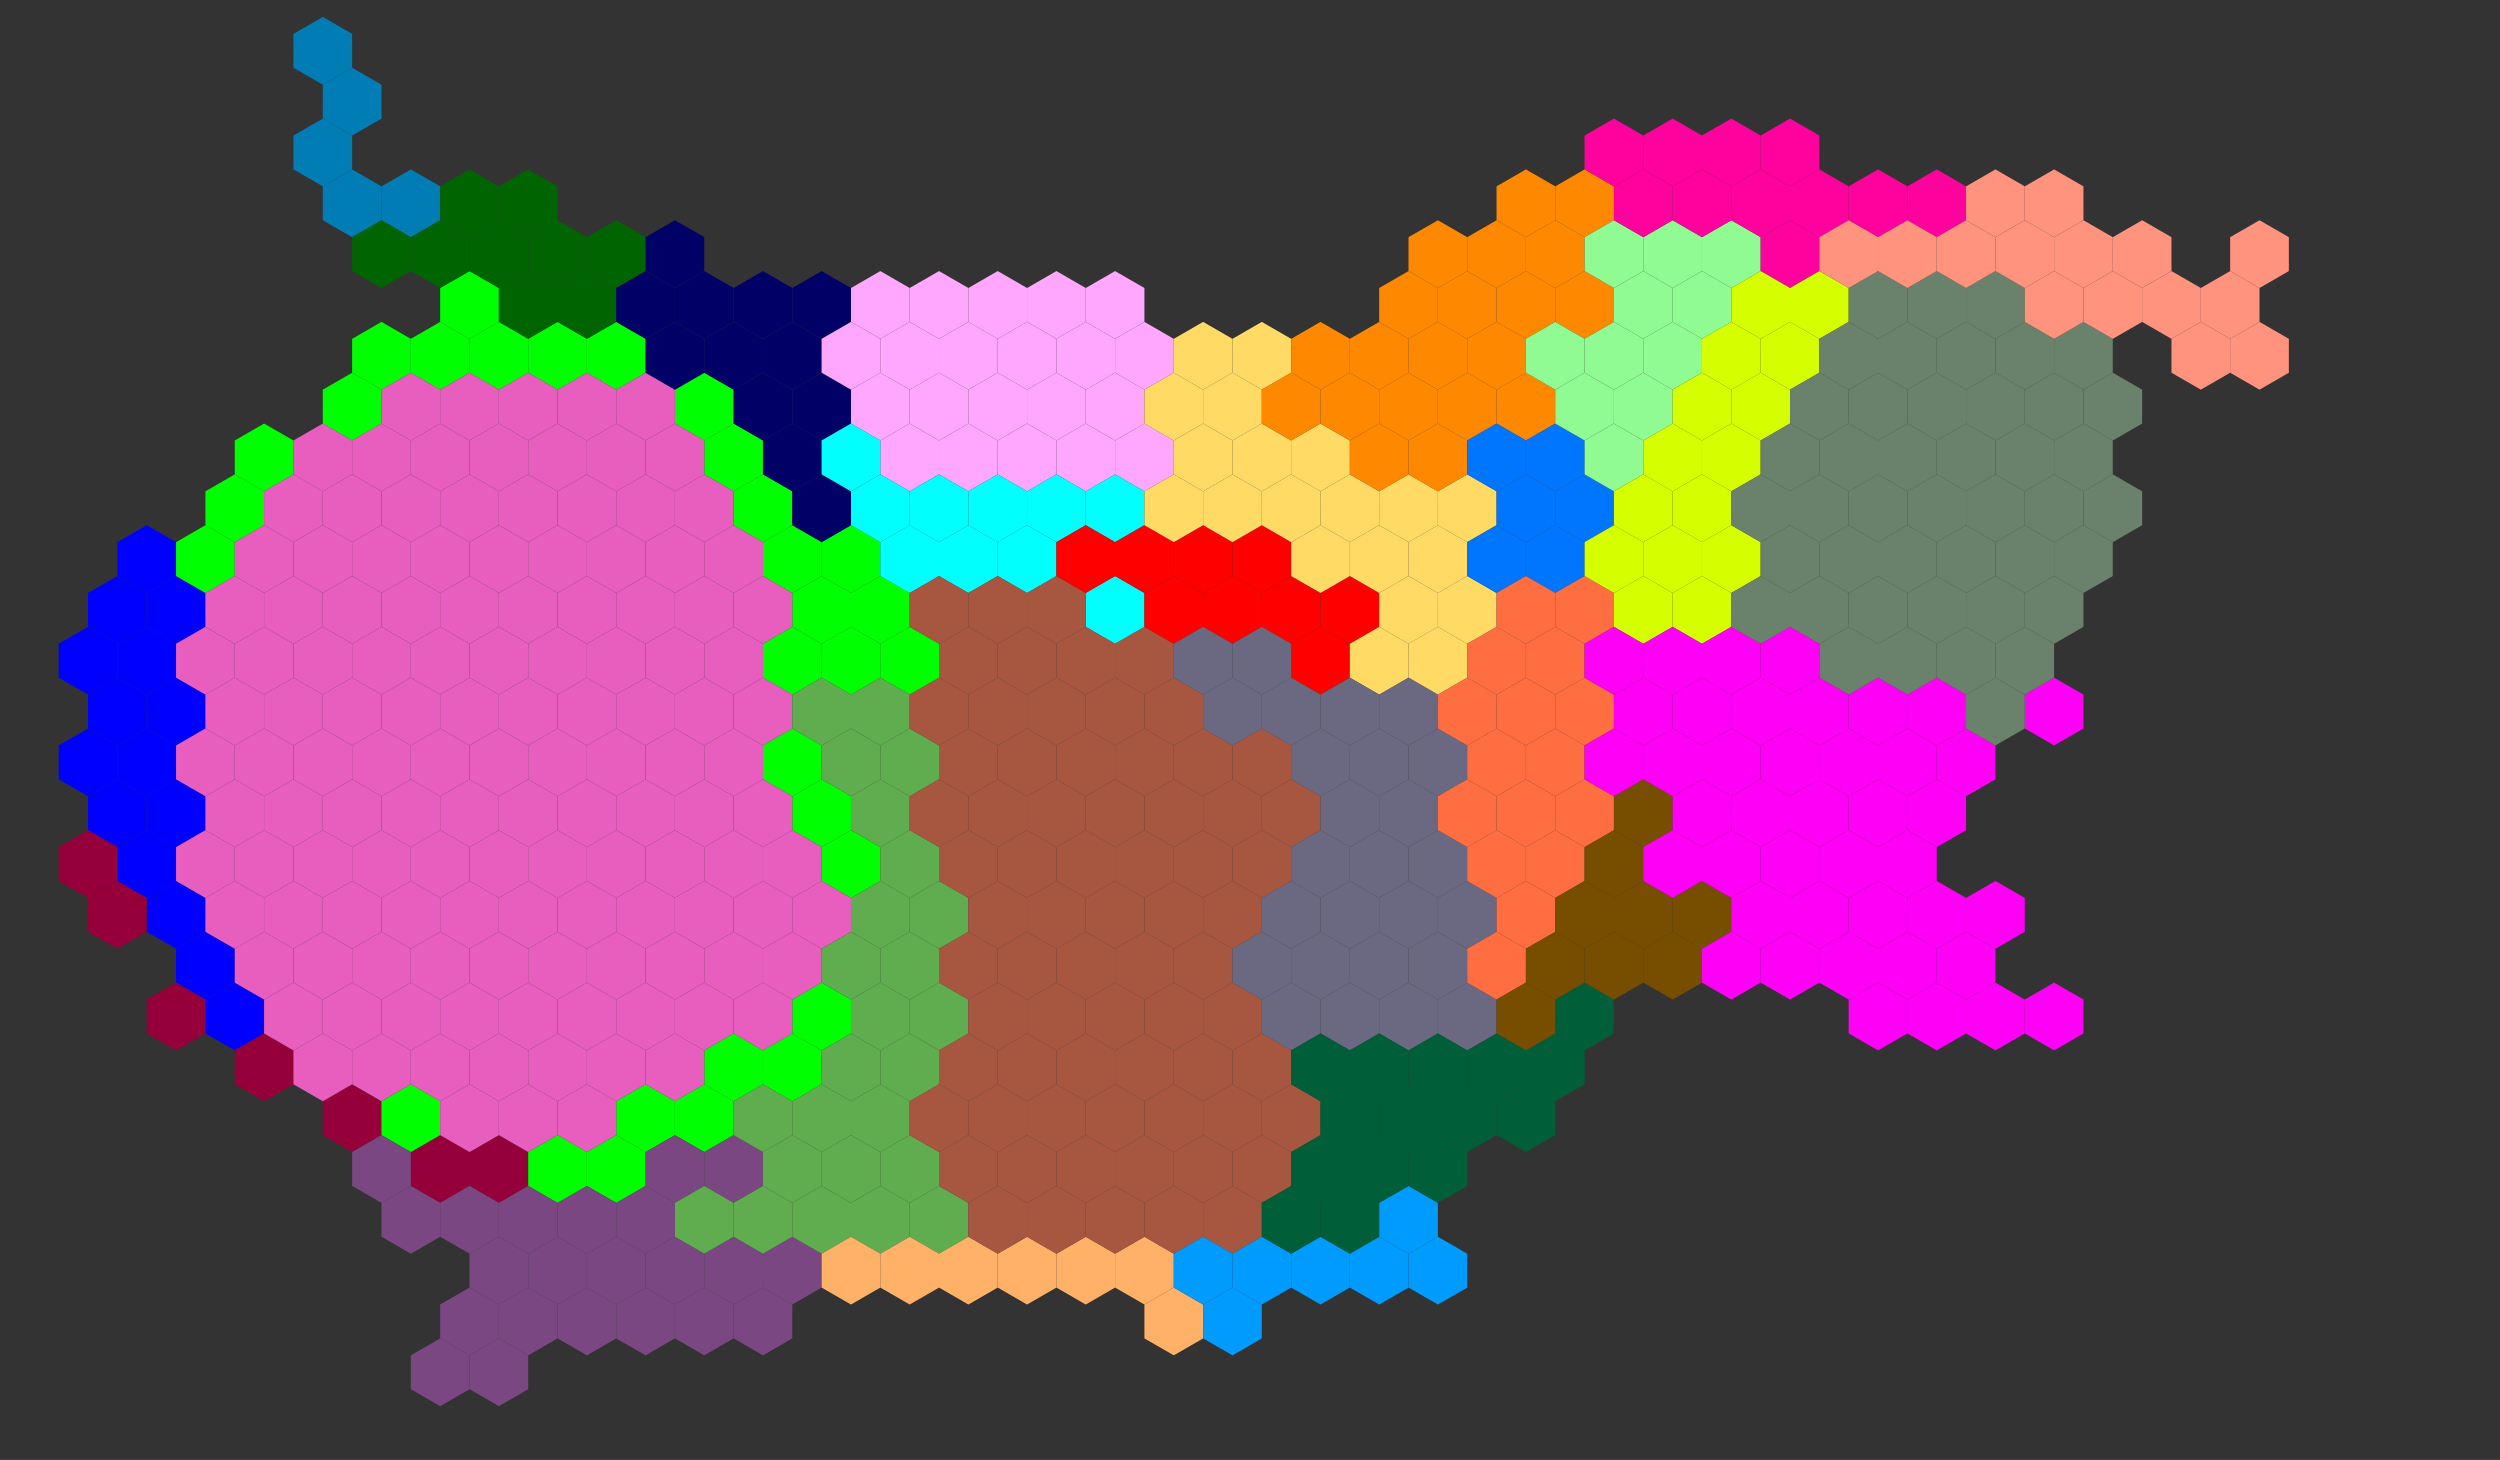 <?xml version="1.0" encoding="utf-8"?><svg xmlns="http://www.w3.org/2000/svg" width="1536" height="897"><rect width="100%" height="100%" fill="#333333" stroke="none"/><g id="Pernik"><polygon points="36.058,395.545,54.087,385.136,72.116,395.545,72.116,416.363,54.087,426.772,36.058,416.363,36.058,395.545" fill="rgb(0, 0, 255)"/><polygon points="36.058,457.999,54.087,447.59,72.116,457.999,72.116,478.817,54.087,489.226,36.058,478.817,36.058,457.999" fill="rgb(0, 0, 255)"/><polygon points="72.116,333.09,90.145,322.681,108.174,333.09,108.174,353.908,90.145,364.317,72.116,353.908,72.116,333.09" fill="rgb(0, 0, 255)"/><polygon points="54.087,364.317,72.116,353.908,90.145,364.317,90.145,385.136,72.116,395.545,54.087,385.136,54.087,364.317" fill="rgb(0, 0, 255)"/><polygon points="72.116,395.545,90.145,385.136,108.174,395.545,108.174,416.363,90.145,426.772,72.116,416.363,72.116,395.545" fill="rgb(0, 0, 255)"/><polygon points="54.087,426.772,72.116,416.363,90.145,426.772,90.145,447.59,72.116,457.999,54.087,447.59,54.087,426.772" fill="rgb(0, 0, 255)"/><polygon points="72.116,457.999,90.145,447.59,108.174,457.999,108.174,478.817,90.145,489.226,72.116,478.817,72.116,457.999" fill="rgb(0, 0, 255)"/><polygon points="54.087,489.226,72.116,478.817,90.145,489.226,90.145,510.044,72.116,520.454,54.087,510.044,54.087,489.226" fill="rgb(0, 0, 255)"/><polygon points="72.116,520.454,90.145,510.044,108.174,520.454,108.174,541.272,90.145,551.681,72.116,541.272,72.116,520.454" fill="rgb(0, 0, 255)"/><polygon points="90.145,364.317,108.174,353.908,126.203,364.317,126.203,385.136,108.174,395.545,90.145,385.136,90.145,364.317" fill="rgb(0, 0, 255)"/><polygon points="90.145,426.772,108.174,416.363,126.203,426.772,126.203,447.59,108.174,457.999,90.145,447.59,90.145,426.772" fill="rgb(0, 0, 255)"/><polygon points="90.145,489.226,108.174,478.817,126.203,489.226,126.203,510.044,108.174,520.454,90.145,510.044,90.145,489.226" fill="rgb(0, 0, 255)"/><polygon points="90.145,551.681,108.174,541.272,126.203,551.681,126.203,572.499,108.174,582.908,90.145,572.499,90.145,551.681" fill="rgb(0, 0, 255)"/><polygon points="108.174,582.908,126.203,572.499,144.232,582.908,144.232,603.726,126.203,614.135,108.174,603.726,108.174,582.908" fill="rgb(0, 0, 255)"/><polygon points="126.203,614.135,144.232,603.726,162.261,614.135,162.261,634.953,144.232,645.362,126.203,634.953,126.203,614.135" fill="rgb(0, 0, 255)"/></g><g id="Kyustendil"><polygon points="36.058,520.454,54.087,510.044,72.116,520.454,72.116,541.272,54.087,551.681,36.058,541.272,36.058,520.454" fill="rgb(149, 0, 58)"/><polygon points="54.087,551.681,72.116,541.272,90.145,551.681,90.145,572.499,72.116,582.908,54.087,572.499,54.087,551.681" fill="rgb(149, 0, 58)"/><polygon points="90.145,614.135,108.174,603.726,126.203,614.135,126.203,634.953,108.174,645.362,90.145,634.953,90.145,614.135" fill="rgb(149, 0, 58)"/><polygon points="144.232,645.362,162.261,634.953,180.29,645.362,180.29,666.18,162.261,676.59,144.232,666.18,144.232,645.362" fill="rgb(149, 0, 58)"/><polygon points="198.319,676.59,216.348,666.18,234.378,676.59,234.378,697.408,216.348,707.817,198.319,697.408,198.319,676.59" fill="rgb(149, 0, 58)"/><polygon points="252.407,707.817,270.436,697.408,288.465,707.817,288.465,728.635,270.436,739.044,252.407,728.635,252.407,707.817" fill="rgb(149, 0, 58)"/><polygon points="288.465,707.817,306.494,697.408,324.523,707.817,324.523,728.635,306.494,739.044,288.465,728.635,288.465,707.817" fill="rgb(149, 0, 58)"/></g><g id="Sofia-oblast"><polygon points="108.174,333.09,126.203,322.681,144.232,333.09,144.232,353.908,126.203,364.317,108.174,353.908,108.174,333.09" fill="rgb(0, 255, 0)"/><polygon points="144.232,270.636,162.261,260.227,180.29,270.636,180.29,291.454,162.261,301.863,144.232,291.454,144.232,270.636" fill="rgb(0, 255, 0)"/><polygon points="126.203,301.863,144.232,291.454,162.261,301.863,162.261,322.681,144.232,333.09,126.203,322.681,126.203,301.863" fill="rgb(0, 255, 0)"/><polygon points="216.348,208.181,234.378,197.772,252.407,208.181,252.407,229,234.378,239.409,216.348,229,216.348,208.181" fill="rgb(0, 255, 0)"/><polygon points="198.319,239.409,216.348,229,234.378,239.409,234.378,260.227,216.348,270.636,198.319,260.227,198.319,239.409" fill="rgb(0, 255, 0)"/><polygon points="252.407,208.181,270.436,197.772,288.465,208.181,288.465,229,270.436,239.409,252.407,229,252.407,208.181" fill="rgb(0, 255, 0)"/><polygon points="234.378,676.59,252.407,666.18,270.436,676.59,270.436,697.408,252.407,707.817,234.378,697.408,234.378,676.59" fill="rgb(0, 255, 0)"/><polygon points="270.436,176.954,288.465,166.545,306.494,176.954,306.494,197.772,288.465,208.181,270.436,197.772,270.436,176.954" fill="rgb(0, 255, 0)"/><polygon points="288.465,208.181,306.494,197.772,324.523,208.181,324.523,229,306.494,239.409,288.465,229,288.465,208.181" fill="rgb(0, 255, 0)"/><polygon points="324.523,208.181,342.552,197.772,360.581,208.181,360.581,229,342.552,239.409,324.523,229,324.523,208.181" fill="rgb(0, 255, 0)"/><polygon points="324.523,707.817,342.552,697.408,360.581,707.817,360.581,728.635,342.552,739.044,324.523,728.635,324.523,707.817" fill="rgb(0, 255, 0)"/><polygon points="360.581,208.181,378.61,197.772,396.639,208.181,396.639,229,378.61,239.409,360.581,229,360.581,208.181" fill="rgb(0, 255, 0)"/><polygon points="360.581,707.817,378.61,697.408,396.639,707.817,396.639,728.635,378.61,739.044,360.581,728.635,360.581,707.817" fill="rgb(0, 255, 0)"/><polygon points="378.61,676.59,396.639,666.18,414.668,676.59,414.668,697.408,396.639,707.817,378.61,697.408,378.61,676.59" fill="rgb(0, 255, 0)"/><polygon points="414.668,239.409,432.697,229,450.726,239.409,450.726,260.227,432.697,270.636,414.668,260.227,414.668,239.409" fill="rgb(0, 255, 0)"/><polygon points="432.697,270.636,450.726,260.227,468.755,270.636,468.755,291.454,450.726,301.863,432.697,291.454,432.697,270.636" fill="rgb(0, 255, 0)"/><polygon points="432.697,645.362,450.726,634.953,468.755,645.362,468.755,666.18,450.726,676.59,432.697,666.18,432.697,645.362" fill="rgb(0, 255, 0)"/><polygon points="414.668,676.59,432.697,666.18,450.726,676.59,450.726,697.408,432.697,707.817,414.668,697.408,414.668,676.59" fill="rgb(0, 255, 0)"/><polygon points="450.726,301.863,468.755,291.454,486.784,301.863,486.784,322.681,468.755,333.09,450.726,322.681,450.726,301.863" fill="rgb(0, 255, 0)"/><polygon points="468.755,333.09,486.784,322.681,504.813,333.09,504.813,353.908,486.784,364.317,468.755,353.908,468.755,333.09" fill="rgb(0, 255, 0)"/><polygon points="468.755,395.545,486.784,385.136,504.813,395.545,504.813,416.363,486.784,426.772,468.755,416.363,468.755,395.545" fill="rgb(0, 255, 0)"/><polygon points="468.755,457.999,486.784,447.59,504.813,457.999,504.813,478.817,486.784,489.226,468.755,478.817,468.755,457.999" fill="rgb(0, 255, 0)"/><polygon points="468.755,645.362,486.784,634.953,504.813,645.362,504.813,666.18,486.784,676.59,468.755,666.18,468.755,645.362" fill="rgb(0, 255, 0)"/><polygon points="504.813,333.09,522.842,322.681,540.871,333.09,540.871,353.908,522.842,364.317,504.813,353.908,504.813,333.09" fill="rgb(0, 255, 0)"/><polygon points="486.784,364.317,504.813,353.908,522.842,364.317,522.842,385.136,504.813,395.545,486.784,385.136,486.784,364.317" fill="rgb(0, 255, 0)"/><polygon points="504.813,395.545,522.842,385.136,540.871,395.545,540.871,416.363,522.842,426.772,504.813,416.363,504.813,395.545" fill="rgb(0, 255, 0)"/><polygon points="486.784,489.226,504.813,478.817,522.842,489.226,522.842,510.044,504.813,520.454,486.784,510.044,486.784,489.226" fill="rgb(0, 255, 0)"/><polygon points="504.813,520.454,522.842,510.044,540.871,520.454,540.871,541.272,522.842,551.681,504.813,541.272,504.813,520.454" fill="rgb(0, 255, 0)"/><polygon points="486.784,614.135,504.813,603.726,522.842,614.135,522.842,634.953,504.813,645.362,486.784,634.953,486.784,614.135" fill="rgb(0, 255, 0)"/><polygon points="522.842,364.317,540.871,353.908,558.9,364.317,558.9,385.136,540.871,395.545,522.842,385.136,522.842,364.317" fill="rgb(0, 255, 0)"/><polygon points="540.871,395.545,558.9,385.136,576.929,395.545,576.929,416.363,558.9,426.772,540.871,416.363,540.871,395.545" fill="rgb(0, 255, 0)"/></g><g id="Sofia-grad"><polygon points="108.174,395.545,126.203,385.136,144.232,395.545,144.232,416.363,126.203,426.772,108.174,416.363,108.174,395.545" fill="rgb(232, 94, 190)"/><polygon points="108.174,457.999,126.203,447.59,144.232,457.999,144.232,478.817,126.203,489.226,108.174,478.817,108.174,457.999" fill="rgb(232, 94, 190)"/><polygon points="108.174,520.454,126.203,510.044,144.232,520.454,144.232,541.272,126.203,551.681,108.174,541.272,108.174,520.454" fill="rgb(232, 94, 190)"/><polygon points="144.232,333.09,162.261,322.681,180.29,333.09,180.29,353.908,162.261,364.317,144.232,353.908,144.232,333.09" fill="rgb(232, 94, 190)"/><polygon points="126.203,364.317,144.232,353.908,162.261,364.317,162.261,385.136,144.232,395.545,126.203,385.136,126.203,364.317" fill="rgb(232, 94, 190)"/><polygon points="144.232,395.545,162.261,385.136,180.29,395.545,180.29,416.363,162.261,426.772,144.232,416.363,144.232,395.545" fill="rgb(232, 94, 190)"/><polygon points="126.203,426.772,144.232,416.363,162.261,426.772,162.261,447.59,144.232,457.999,126.203,447.59,126.203,426.772" fill="rgb(232, 94, 190)"/><polygon points="144.232,457.999,162.261,447.59,180.29,457.999,180.29,478.817,162.261,489.226,144.232,478.817,144.232,457.999" fill="rgb(232, 94, 190)"/><polygon points="126.203,489.226,144.232,478.817,162.261,489.226,162.261,510.044,144.232,520.454,126.203,510.044,126.203,489.226" fill="rgb(232, 94, 190)"/><polygon points="144.232,520.454,162.261,510.044,180.29,520.454,180.29,541.272,162.261,551.681,144.232,541.272,144.232,520.454" fill="rgb(232, 94, 190)"/><polygon points="126.203,551.681,144.232,541.272,162.261,551.681,162.261,572.499,144.232,582.908,126.203,572.499,126.203,551.681" fill="rgb(232, 94, 190)"/><polygon points="144.232,582.908,162.261,572.499,180.29,582.908,180.29,603.726,162.261,614.135,144.232,603.726,144.232,582.908" fill="rgb(232, 94, 190)"/><polygon points="180.29,270.636,198.319,260.227,216.348,270.636,216.348,291.454,198.319,301.863,180.29,291.454,180.29,270.636" fill="rgb(232, 94, 190)"/><polygon points="162.261,301.863,180.29,291.454,198.319,301.863,198.319,322.681,180.29,333.09,162.261,322.681,162.261,301.863" fill="rgb(232, 94, 190)"/><polygon points="180.29,333.09,198.319,322.681,216.348,333.09,216.348,353.908,198.319,364.317,180.29,353.908,180.29,333.09" fill="rgb(232, 94, 190)"/><polygon points="162.261,364.317,180.29,353.908,198.319,364.317,198.319,385.136,180.29,395.545,162.261,385.136,162.261,364.317" fill="rgb(232, 94, 190)"/><polygon points="180.29,395.545,198.319,385.136,216.348,395.545,216.348,416.363,198.319,426.772,180.29,416.363,180.29,395.545" fill="rgb(232, 94, 190)"/><polygon points="162.261,426.772,180.29,416.363,198.319,426.772,198.319,447.59,180.29,457.999,162.261,447.59,162.261,426.772" fill="rgb(232, 94, 190)"/><polygon points="180.29,457.999,198.319,447.59,216.348,457.999,216.348,478.817,198.319,489.226,180.29,478.817,180.29,457.999" fill="rgb(232, 94, 190)"/><polygon points="162.261,489.226,180.29,478.817,198.319,489.226,198.319,510.044,180.29,520.454,162.261,510.044,162.261,489.226" fill="rgb(232, 94, 190)"/><polygon points="180.29,520.454,198.319,510.044,216.348,520.454,216.348,541.272,198.319,551.681,180.29,541.272,180.29,520.454" fill="rgb(232, 94, 190)"/><polygon points="162.261,551.681,180.29,541.272,198.319,551.681,198.319,572.499,180.29,582.908,162.261,572.499,162.261,551.681" fill="rgb(232, 94, 190)"/><polygon points="180.29,582.908,198.319,572.499,216.348,582.908,216.348,603.726,198.319,614.135,180.29,603.726,180.29,582.908" fill="rgb(232, 94, 190)"/><polygon points="162.261,614.135,180.29,603.726,198.319,614.135,198.319,634.953,180.29,645.362,162.261,634.953,162.261,614.135" fill="rgb(232, 94, 190)"/><polygon points="180.29,645.362,198.319,634.953,216.348,645.362,216.348,666.18,198.319,676.59,180.29,666.18,180.29,645.362" fill="rgb(232, 94, 190)"/><polygon points="216.348,270.636,234.378,260.227,252.407,270.636,252.407,291.454,234.378,301.863,216.348,291.454,216.348,270.636" fill="rgb(232, 94, 190)"/><polygon points="198.319,301.863,216.348,291.454,234.378,301.863,234.378,322.681,216.348,333.09,198.319,322.681,198.319,301.863" fill="rgb(232, 94, 190)"/><polygon points="216.348,333.09,234.378,322.681,252.407,333.09,252.407,353.908,234.378,364.317,216.348,353.908,216.348,333.09" fill="rgb(232, 94, 190)"/><polygon points="198.319,364.317,216.348,353.908,234.378,364.317,234.378,385.136,216.348,395.545,198.319,385.136,198.319,364.317" fill="rgb(232, 94, 190)"/><polygon points="216.348,395.545,234.378,385.136,252.407,395.545,252.407,416.363,234.378,426.772,216.348,416.363,216.348,395.545" fill="rgb(232, 94, 190)"/><polygon points="198.319,426.772,216.348,416.363,234.378,426.772,234.378,447.59,216.348,457.999,198.319,447.59,198.319,426.772" fill="rgb(232, 94, 190)"/><polygon points="216.348,457.999,234.378,447.59,252.407,457.999,252.407,478.817,234.378,489.226,216.348,478.817,216.348,457.999" fill="rgb(232, 94, 190)"/><polygon points="198.319,489.226,216.348,478.817,234.378,489.226,234.378,510.044,216.348,520.454,198.319,510.044,198.319,489.226" fill="rgb(232, 94, 190)"/><polygon points="216.348,520.454,234.378,510.044,252.407,520.454,252.407,541.272,234.378,551.681,216.348,541.272,216.348,520.454" fill="rgb(232, 94, 190)"/><polygon points="198.319,551.681,216.348,541.272,234.378,551.681,234.378,572.499,216.348,582.908,198.319,572.499,198.319,551.681" fill="rgb(232, 94, 190)"/><polygon points="216.348,582.908,234.378,572.499,252.407,582.908,252.407,603.726,234.378,614.135,216.348,603.726,216.348,582.908" fill="rgb(232, 94, 190)"/><polygon points="198.319,614.135,216.348,603.726,234.378,614.135,234.378,634.953,216.348,645.362,198.319,634.953,198.319,614.135" fill="rgb(232, 94, 190)"/><polygon points="216.348,645.362,234.378,634.953,252.407,645.362,252.407,666.18,234.378,676.59,216.348,666.18,216.348,645.362" fill="rgb(232, 94, 190)"/><polygon points="234.378,239.409,252.407,229,270.436,239.409,270.436,260.227,252.407,270.636,234.378,260.227,234.378,239.409" fill="rgb(232, 94, 190)"/><polygon points="252.407,270.636,270.436,260.227,288.465,270.636,288.465,291.454,270.436,301.863,252.407,291.454,252.407,270.636" fill="rgb(232, 94, 190)"/><polygon points="234.378,301.863,252.407,291.454,270.436,301.863,270.436,322.681,252.407,333.09,234.378,322.681,234.378,301.863" fill="rgb(232, 94, 190)"/><polygon points="252.407,333.09,270.436,322.681,288.465,333.09,288.465,353.908,270.436,364.317,252.407,353.908,252.407,333.09" fill="rgb(232, 94, 190)"/><polygon points="234.378,364.317,252.407,353.908,270.436,364.317,270.436,385.136,252.407,395.545,234.378,385.136,234.378,364.317" fill="rgb(232, 94, 190)"/><polygon points="252.407,395.545,270.436,385.136,288.465,395.545,288.465,416.363,270.436,426.772,252.407,416.363,252.407,395.545" fill="rgb(232, 94, 190)"/><polygon points="234.378,426.772,252.407,416.363,270.436,426.772,270.436,447.59,252.407,457.999,234.378,447.59,234.378,426.772" fill="rgb(232, 94, 190)"/><polygon points="252.407,457.999,270.436,447.59,288.465,457.999,288.465,478.817,270.436,489.226,252.407,478.817,252.407,457.999" fill="rgb(232, 94, 190)"/><polygon points="234.378,489.226,252.407,478.817,270.436,489.226,270.436,510.044,252.407,520.454,234.378,510.044,234.378,489.226" fill="rgb(232, 94, 190)"/><polygon points="252.407,520.454,270.436,510.044,288.465,520.454,288.465,541.272,270.436,551.681,252.407,541.272,252.407,520.454" fill="rgb(232, 94, 190)"/><polygon points="234.378,551.681,252.407,541.272,270.436,551.681,270.436,572.499,252.407,582.908,234.378,572.499,234.378,551.681" fill="rgb(232, 94, 190)"/><polygon points="252.407,582.908,270.436,572.499,288.465,582.908,288.465,603.726,270.436,614.135,252.407,603.726,252.407,582.908" fill="rgb(232, 94, 190)"/><polygon points="234.378,614.135,252.407,603.726,270.436,614.135,270.436,634.953,252.407,645.362,234.378,634.953,234.378,614.135" fill="rgb(232, 94, 190)"/><polygon points="252.407,645.362,270.436,634.953,288.465,645.362,288.465,666.18,270.436,676.59,252.407,666.18,252.407,645.362" fill="rgb(232, 94, 190)"/><polygon points="270.436,239.409,288.465,229,306.494,239.409,306.494,260.227,288.465,270.636,270.436,260.227,270.436,239.409" fill="rgb(232, 94, 190)"/><polygon points="288.465,270.636,306.494,260.227,324.523,270.636,324.523,291.454,306.494,301.863,288.465,291.454,288.465,270.636" fill="rgb(232, 94, 190)"/><polygon points="270.436,301.863,288.465,291.454,306.494,301.863,306.494,322.681,288.465,333.09,270.436,322.681,270.436,301.863" fill="rgb(232, 94, 190)"/><polygon points="288.465,333.09,306.494,322.681,324.523,333.09,324.523,353.908,306.494,364.317,288.465,353.908,288.465,333.09" fill="rgb(232, 94, 190)"/><polygon points="270.436,364.317,288.465,353.908,306.494,364.317,306.494,385.136,288.465,395.545,270.436,385.136,270.436,364.317" fill="rgb(232, 94, 190)"/><polygon points="288.465,395.545,306.494,385.136,324.523,395.545,324.523,416.363,306.494,426.772,288.465,416.363,288.465,395.545" fill="rgb(232, 94, 190)"/><polygon points="270.436,426.772,288.465,416.363,306.494,426.772,306.494,447.59,288.465,457.999,270.436,447.59,270.436,426.772" fill="rgb(232, 94, 190)"/><polygon points="288.465,457.999,306.494,447.59,324.523,457.999,324.523,478.817,306.494,489.226,288.465,478.817,288.465,457.999" fill="rgb(232, 94, 190)"/><polygon points="270.436,489.226,288.465,478.817,306.494,489.226,306.494,510.044,288.465,520.454,270.436,510.044,270.436,489.226" fill="rgb(232, 94, 190)"/><polygon points="288.465,520.454,306.494,510.044,324.523,520.454,324.523,541.272,306.494,551.681,288.465,541.272,288.465,520.454" fill="rgb(232, 94, 190)"/><polygon points="270.436,551.681,288.465,541.272,306.494,551.681,306.494,572.499,288.465,582.908,270.436,572.499,270.436,551.681" fill="rgb(232, 94, 190)"/><polygon points="288.465,582.908,306.494,572.499,324.523,582.908,324.523,603.726,306.494,614.135,288.465,603.726,288.465,582.908" fill="rgb(232, 94, 190)"/><polygon points="270.436,614.135,288.465,603.726,306.494,614.135,306.494,634.953,288.465,645.362,270.436,634.953,270.436,614.135" fill="rgb(232, 94, 190)"/><polygon points="288.465,645.362,306.494,634.953,324.523,645.362,324.523,666.18,306.494,676.59,288.465,666.18,288.465,645.362" fill="rgb(232, 94, 190)"/><polygon points="270.436,676.59,288.465,666.18,306.494,676.59,306.494,697.408,288.465,707.817,270.436,697.408,270.436,676.59" fill="rgb(232, 94, 190)"/><polygon points="306.494,239.409,324.523,229,342.552,239.409,342.552,260.227,324.523,270.636,306.494,260.227,306.494,239.409" fill="rgb(232, 94, 190)"/><polygon points="324.523,270.636,342.552,260.227,360.581,270.636,360.581,291.454,342.552,301.863,324.523,291.454,324.523,270.636" fill="rgb(232, 94, 190)"/><polygon points="306.494,301.863,324.523,291.454,342.552,301.863,342.552,322.681,324.523,333.09,306.494,322.681,306.494,301.863" fill="rgb(232, 94, 190)"/><polygon points="324.523,333.09,342.552,322.681,360.581,333.09,360.581,353.908,342.552,364.317,324.523,353.908,324.523,333.09" fill="rgb(232, 94, 190)"/><polygon points="306.494,364.317,324.523,353.908,342.552,364.317,342.552,385.136,324.523,395.545,306.494,385.136,306.494,364.317" fill="rgb(232, 94, 190)"/><polygon points="324.523,395.545,342.552,385.136,360.581,395.545,360.581,416.363,342.552,426.772,324.523,416.363,324.523,395.545" fill="rgb(232, 94, 190)"/><polygon points="306.494,426.772,324.523,416.363,342.552,426.772,342.552,447.59,324.523,457.999,306.494,447.59,306.494,426.772" fill="rgb(232, 94, 190)"/><polygon points="324.523,457.999,342.552,447.59,360.581,457.999,360.581,478.817,342.552,489.226,324.523,478.817,324.523,457.999" fill="rgb(232, 94, 190)"/><polygon points="306.494,489.226,324.523,478.817,342.552,489.226,342.552,510.044,324.523,520.454,306.494,510.044,306.494,489.226" fill="rgb(232, 94, 190)"/><polygon points="324.523,520.454,342.552,510.044,360.581,520.454,360.581,541.272,342.552,551.681,324.523,541.272,324.523,520.454" fill="rgb(232, 94, 190)"/><polygon points="306.494,551.681,324.523,541.272,342.552,551.681,342.552,572.499,324.523,582.908,306.494,572.499,306.494,551.681" fill="rgb(232, 94, 190)"/><polygon points="324.523,582.908,342.552,572.499,360.581,582.908,360.581,603.726,342.552,614.135,324.523,603.726,324.523,582.908" fill="rgb(232, 94, 190)"/><polygon points="306.494,614.135,324.523,603.726,342.552,614.135,342.552,634.953,324.523,645.362,306.494,634.953,306.494,614.135" fill="rgb(232, 94, 190)"/><polygon points="324.523,645.362,342.552,634.953,360.581,645.362,360.581,666.18,342.552,676.59,324.523,666.18,324.523,645.362" fill="rgb(232, 94, 190)"/><polygon points="306.494,676.59,324.523,666.18,342.552,676.59,342.552,697.408,324.523,707.817,306.494,697.408,306.494,676.59" fill="rgb(232, 94, 190)"/><polygon points="342.552,239.409,360.581,229,378.61,239.409,378.61,260.227,360.581,270.636,342.552,260.227,342.552,239.409" fill="rgb(232, 94, 190)"/><polygon points="360.581,270.636,378.61,260.227,396.639,270.636,396.639,291.454,378.61,301.863,360.581,291.454,360.581,270.636" fill="rgb(232, 94, 190)"/><polygon points="342.552,301.863,360.581,291.454,378.61,301.863,378.61,322.681,360.581,333.09,342.552,322.681,342.552,301.863" fill="rgb(232, 94, 190)"/><polygon points="360.581,333.09,378.61,322.681,396.639,333.09,396.639,353.908,378.61,364.317,360.581,353.908,360.581,333.09" fill="rgb(232, 94, 190)"/><polygon points="342.552,364.317,360.581,353.908,378.61,364.317,378.61,385.136,360.581,395.545,342.552,385.136,342.552,364.317" fill="rgb(232, 94, 190)"/><polygon points="360.581,395.545,378.61,385.136,396.639,395.545,396.639,416.363,378.61,426.772,360.581,416.363,360.581,395.545" fill="rgb(232, 94, 190)"/><polygon points="342.552,426.772,360.581,416.363,378.61,426.772,378.61,447.59,360.581,457.999,342.552,447.59,342.552,426.772" fill="rgb(232, 94, 190)"/><polygon points="360.581,457.999,378.61,447.59,396.639,457.999,396.639,478.817,378.61,489.226,360.581,478.817,360.581,457.999" fill="rgb(232, 94, 190)"/><polygon points="342.552,489.226,360.581,478.817,378.61,489.226,378.61,510.044,360.581,520.454,342.552,510.044,342.552,489.226" fill="rgb(232, 94, 190)"/><polygon points="360.581,520.454,378.61,510.044,396.639,520.454,396.639,541.272,378.61,551.681,360.581,541.272,360.581,520.454" fill="rgb(232, 94, 190)"/><polygon points="342.552,551.681,360.581,541.272,378.61,551.681,378.61,572.499,360.581,582.908,342.552,572.499,342.552,551.681" fill="rgb(232, 94, 190)"/><polygon points="360.581,582.908,378.61,572.499,396.639,582.908,396.639,603.726,378.61,614.135,360.581,603.726,360.581,582.908" fill="rgb(232, 94, 190)"/><polygon points="342.552,614.135,360.581,603.726,378.61,614.135,378.61,634.953,360.581,645.362,342.552,634.953,342.552,614.135" fill="rgb(232, 94, 190)"/><polygon points="360.581,645.362,378.61,634.953,396.639,645.362,396.639,666.18,378.61,676.59,360.581,666.18,360.581,645.362" fill="rgb(232, 94, 190)"/><polygon points="342.552,676.59,360.581,666.18,378.61,676.59,378.61,697.408,360.581,707.817,342.552,697.408,342.552,676.59" fill="rgb(232, 94, 190)"/><polygon points="378.61,239.409,396.639,229,414.668,239.409,414.668,260.227,396.639,270.636,378.61,260.227,378.61,239.409" fill="rgb(232, 94, 190)"/><polygon points="396.639,270.636,414.668,260.227,432.697,270.636,432.697,291.454,414.668,301.863,396.639,291.454,396.639,270.636" fill="rgb(232, 94, 190)"/><polygon points="378.61,301.863,396.639,291.454,414.668,301.863,414.668,322.681,396.639,333.09,378.61,322.681,378.61,301.863" fill="rgb(232, 94, 190)"/><polygon points="396.639,333.09,414.668,322.681,432.697,333.09,432.697,353.908,414.668,364.317,396.639,353.908,396.639,333.09" fill="rgb(232, 94, 190)"/><polygon points="378.61,364.317,396.639,353.908,414.668,364.317,414.668,385.136,396.639,395.545,378.61,385.136,378.61,364.317" fill="rgb(232, 94, 190)"/><polygon points="396.639,395.545,414.668,385.136,432.697,395.545,432.697,416.363,414.668,426.772,396.639,416.363,396.639,395.545" fill="rgb(232, 94, 190)"/><polygon points="378.61,426.772,396.639,416.363,414.668,426.772,414.668,447.59,396.639,457.999,378.61,447.59,378.61,426.772" fill="rgb(232, 94, 190)"/><polygon points="396.639,457.999,414.668,447.59,432.697,457.999,432.697,478.817,414.668,489.226,396.639,478.817,396.639,457.999" fill="rgb(232, 94, 190)"/><polygon points="378.61,489.226,396.639,478.817,414.668,489.226,414.668,510.044,396.639,520.454,378.61,510.044,378.61,489.226" fill="rgb(232, 94, 190)"/><polygon points="396.639,520.454,414.668,510.044,432.697,520.454,432.697,541.272,414.668,551.681,396.639,541.272,396.639,520.454" fill="rgb(232, 94, 190)"/><polygon points="378.61,551.681,396.639,541.272,414.668,551.681,414.668,572.499,396.639,582.908,378.61,572.499,378.61,551.681" fill="rgb(232, 94, 190)"/><polygon points="396.639,582.908,414.668,572.499,432.697,582.908,432.697,603.726,414.668,614.135,396.639,603.726,396.639,582.908" fill="rgb(232, 94, 190)"/><polygon points="378.61,614.135,396.639,603.726,414.668,614.135,414.668,634.953,396.639,645.362,378.61,634.953,378.61,614.135" fill="rgb(232, 94, 190)"/><polygon points="396.639,645.362,414.668,634.953,432.697,645.362,432.697,666.18,414.668,676.59,396.639,666.18,396.639,645.362" fill="rgb(232, 94, 190)"/><polygon points="414.668,301.863,432.697,291.454,450.726,301.863,450.726,322.681,432.697,333.09,414.668,322.681,414.668,301.863" fill="rgb(232, 94, 190)"/><polygon points="432.697,333.09,450.726,322.681,468.755,333.09,468.755,353.908,450.726,364.317,432.697,353.908,432.697,333.09" fill="rgb(232, 94, 190)"/><polygon points="414.668,364.317,432.697,353.908,450.726,364.317,450.726,385.136,432.697,395.545,414.668,385.136,414.668,364.317" fill="rgb(232, 94, 190)"/><polygon points="432.697,395.545,450.726,385.136,468.755,395.545,468.755,416.363,450.726,426.772,432.697,416.363,432.697,395.545" fill="rgb(232, 94, 190)"/><polygon points="414.668,426.772,432.697,416.363,450.726,426.772,450.726,447.59,432.697,457.999,414.668,447.59,414.668,426.772" fill="rgb(232, 94, 190)"/><polygon points="432.697,457.999,450.726,447.59,468.755,457.999,468.755,478.817,450.726,489.226,432.697,478.817,432.697,457.999" fill="rgb(232, 94, 190)"/><polygon points="414.668,489.226,432.697,478.817,450.726,489.226,450.726,510.044,432.697,520.454,414.668,510.044,414.668,489.226" fill="rgb(232, 94, 190)"/><polygon points="432.697,520.454,450.726,510.044,468.755,520.454,468.755,541.272,450.726,551.681,432.697,541.272,432.697,520.454" fill="rgb(232, 94, 190)"/><polygon points="414.668,551.681,432.697,541.272,450.726,551.681,450.726,572.499,432.697,582.908,414.668,572.499,414.668,551.681" fill="rgb(232, 94, 190)"/><polygon points="432.697,582.908,450.726,572.499,468.755,582.908,468.755,603.726,450.726,614.135,432.697,603.726,432.697,582.908" fill="rgb(232, 94, 190)"/><polygon points="414.668,614.135,432.697,603.726,450.726,614.135,450.726,634.953,432.697,645.362,414.668,634.953,414.668,614.135" fill="rgb(232, 94, 190)"/><polygon points="450.726,364.317,468.755,353.908,486.784,364.317,486.784,385.136,468.755,395.545,450.726,385.136,450.726,364.317" fill="rgb(232, 94, 190)"/><polygon points="450.726,426.772,468.755,416.363,486.784,426.772,486.784,447.59,468.755,457.999,450.726,447.59,450.726,426.772" fill="rgb(232, 94, 190)"/><polygon points="450.726,489.226,468.755,478.817,486.784,489.226,486.784,510.044,468.755,520.454,450.726,510.044,450.726,489.226" fill="rgb(232, 94, 190)"/><polygon points="468.755,520.454,486.784,510.044,504.813,520.454,504.813,541.272,486.784,551.681,468.755,541.272,468.755,520.454" fill="rgb(232, 94, 190)"/><polygon points="450.726,551.681,468.755,541.272,486.784,551.681,486.784,572.499,468.755,582.908,450.726,572.499,450.726,551.681" fill="rgb(232, 94, 190)"/><polygon points="468.755,582.908,486.784,572.499,504.813,582.908,504.813,603.726,486.784,614.135,468.755,603.726,468.755,582.908" fill="rgb(232, 94, 190)"/><polygon points="450.726,614.135,468.755,603.726,486.784,614.135,486.784,634.953,468.755,645.362,450.726,634.953,450.726,614.135" fill="rgb(232, 94, 190)"/><polygon points="486.784,551.681,504.813,541.272,522.842,551.681,522.842,572.499,504.813,582.908,486.784,572.499,486.784,551.681" fill="rgb(232, 94, 190)"/></g><g id="Vidin"><polygon points="180.29,20.818,198.319,10.409,216.348,20.818,216.348,41.636,198.319,52.045,180.29,41.636,180.29,20.818" fill="rgb(0, 125, 181)"/><polygon points="180.29,83.273,198.319,72.863,216.348,83.273,216.348,104.091,198.319,114.5,180.29,104.091,180.29,83.273" fill="rgb(0, 125, 181)"/><polygon points="198.319,52.045,216.348,41.636,234.378,52.045,234.378,72.863,216.348,83.273,198.319,72.863,198.319,52.045" fill="rgb(0, 125, 181)"/><polygon points="198.319,114.5,216.348,104.091,234.378,114.5,234.378,135.318,216.348,145.727,198.319,135.318,198.319,114.5" fill="rgb(0, 125, 181)"/><polygon points="234.378,114.5,252.407,104.091,270.436,114.5,270.436,135.318,252.407,145.727,234.378,135.318,234.378,114.5" fill="rgb(0, 125, 181)"/></g><g id="Montana"><polygon points="216.348,145.727,234.378,135.318,252.407,145.727,252.407,166.545,234.378,176.954,216.348,166.545,216.348,145.727" fill="rgb(0, 100, 1)"/><polygon points="252.407,145.727,270.436,135.318,288.465,145.727,288.465,166.545,270.436,176.954,252.407,166.545,252.407,145.727" fill="rgb(0, 100, 1)"/><polygon points="270.436,114.5,288.465,104.091,306.494,114.5,306.494,135.318,288.465,145.727,270.436,135.318,270.436,114.5" fill="rgb(0, 100, 1)"/><polygon points="288.465,145.727,306.494,135.318,324.523,145.727,324.523,166.545,306.494,176.954,288.465,166.545,288.465,145.727" fill="rgb(0, 100, 1)"/><polygon points="306.494,114.5,324.523,104.091,342.552,114.5,342.552,135.318,324.523,145.727,306.494,135.318,306.494,114.5" fill="rgb(0, 100, 1)"/><polygon points="324.523,145.727,342.552,135.318,360.581,145.727,360.581,166.545,342.552,176.954,324.523,166.545,324.523,145.727" fill="rgb(0, 100, 1)"/><polygon points="306.494,176.954,324.523,166.545,342.552,176.954,342.552,197.772,324.523,208.181,306.494,197.772,306.494,176.954" fill="rgb(0, 100, 1)"/><polygon points="360.581,145.727,378.61,135.318,396.639,145.727,396.639,166.545,378.61,176.954,360.581,166.545,360.581,145.727" fill="rgb(0, 100, 1)"/><polygon points="342.552,176.954,360.581,166.545,378.61,176.954,378.61,197.772,360.581,208.181,342.552,197.772,342.552,176.954" fill="rgb(0, 100, 1)"/></g><g id="Blagoevgrad"><polygon points="216.348,707.817,234.378,697.408,252.407,707.817,252.407,728.635,234.378,739.044,216.348,728.635,216.348,707.817" fill="rgb(122, 71, 130)"/><polygon points="234.378,739.044,252.407,728.635,270.436,739.044,270.436,759.862,252.407,770.271,234.378,759.862,234.378,739.044" fill="rgb(122, 71, 130)"/><polygon points="252.407,832.726,270.436,822.317,288.465,832.726,288.465,853.544,270.436,863.953,252.407,853.544,252.407,832.726" fill="rgb(122, 71, 130)"/><polygon points="270.436,739.044,288.465,728.635,306.494,739.044,306.494,759.862,288.465,770.271,270.436,759.862,270.436,739.044" fill="rgb(122, 71, 130)"/><polygon points="288.465,770.271,306.494,759.862,324.523,770.271,324.523,791.089,306.494,801.498,288.465,791.089,288.465,770.271" fill="rgb(122, 71, 130)"/><polygon points="270.436,801.498,288.465,791.089,306.494,801.498,306.494,822.317,288.465,832.726,270.436,822.317,270.436,801.498" fill="rgb(122, 71, 130)"/><polygon points="288.465,832.726,306.494,822.317,324.523,832.726,324.523,853.544,306.494,863.953,288.465,853.544,288.465,832.726" fill="rgb(122, 71, 130)"/><polygon points="306.494,739.044,324.523,728.635,342.552,739.044,342.552,759.862,324.523,770.271,306.494,759.862,306.494,739.044" fill="rgb(122, 71, 130)"/><polygon points="324.523,770.271,342.552,759.862,360.581,770.271,360.581,791.089,342.552,801.498,324.523,791.089,324.523,770.271" fill="rgb(122, 71, 130)"/><polygon points="306.494,801.498,324.523,791.089,342.552,801.498,342.552,822.317,324.523,832.726,306.494,822.317,306.494,801.498" fill="rgb(122, 71, 130)"/><polygon points="342.552,739.044,360.581,728.635,378.61,739.044,378.61,759.862,360.581,770.271,342.552,759.862,342.552,739.044" fill="rgb(122, 71, 130)"/><polygon points="360.581,770.271,378.61,759.862,396.639,770.271,396.639,791.089,378.61,801.498,360.581,791.089,360.581,770.271" fill="rgb(122, 71, 130)"/><polygon points="342.552,801.498,360.581,791.089,378.61,801.498,378.61,822.317,360.581,832.726,342.552,822.317,342.552,801.498" fill="rgb(122, 71, 130)"/><polygon points="396.639,707.817,414.668,697.408,432.697,707.817,432.697,728.635,414.668,739.044,396.639,728.635,396.639,707.817" fill="rgb(122, 71, 130)"/><polygon points="378.61,739.044,396.639,728.635,414.668,739.044,414.668,759.862,396.639,770.271,378.61,759.862,378.61,739.044" fill="rgb(122, 71, 130)"/><polygon points="396.639,770.271,414.668,759.862,432.697,770.271,432.697,791.089,414.668,801.498,396.639,791.089,396.639,770.271" fill="rgb(122, 71, 130)"/><polygon points="378.61,801.498,396.639,791.089,414.668,801.498,414.668,822.317,396.639,832.726,378.61,822.317,378.61,801.498" fill="rgb(122, 71, 130)"/><polygon points="432.697,707.817,450.726,697.408,468.755,707.817,468.755,728.635,450.726,739.044,432.697,728.635,432.697,707.817" fill="rgb(122, 71, 130)"/><polygon points="432.697,770.271,450.726,759.862,468.755,770.271,468.755,791.089,450.726,801.498,432.697,791.089,432.697,770.271" fill="rgb(122, 71, 130)"/><polygon points="414.668,801.498,432.697,791.089,450.726,801.498,450.726,822.317,432.697,832.726,414.668,822.317,414.668,801.498" fill="rgb(122, 71, 130)"/><polygon points="468.755,770.271,486.784,759.862,504.813,770.271,504.813,791.089,486.784,801.498,468.755,791.089,468.755,770.271" fill="rgb(122, 71, 130)"/><polygon points="450.726,801.498,468.755,791.089,486.784,801.498,486.784,822.317,468.755,832.726,450.726,822.317,450.726,801.498" fill="rgb(122, 71, 130)"/></g><g id="Vratsa"><polygon points="396.639,145.727,414.668,135.318,432.697,145.727,432.697,166.545,414.668,176.954,396.639,166.545,396.639,145.727" fill="rgb(1, 0, 103)"/><polygon points="378.61,176.954,396.639,166.545,414.668,176.954,414.668,197.772,396.639,208.181,378.61,197.772,378.61,176.954" fill="rgb(1, 0, 103)"/><polygon points="396.639,208.181,414.668,197.772,432.697,208.181,432.697,229,414.668,239.409,396.639,229,396.639,208.181" fill="rgb(1, 0, 103)"/><polygon points="414.668,176.954,432.697,166.545,450.726,176.954,450.726,197.772,432.697,208.181,414.668,197.772,414.668,176.954" fill="rgb(1, 0, 103)"/><polygon points="432.697,208.181,450.726,197.772,468.755,208.181,468.755,229,450.726,239.409,432.697,229,432.697,208.181" fill="rgb(1, 0, 103)"/><polygon points="450.726,176.954,468.755,166.545,486.784,176.954,486.784,197.772,468.755,208.181,450.726,197.772,450.726,176.954" fill="rgb(1, 0, 103)"/><polygon points="468.755,208.181,486.784,197.772,504.813,208.181,504.813,229,486.784,239.409,468.755,229,468.755,208.181" fill="rgb(1, 0, 103)"/><polygon points="450.726,239.409,468.755,229,486.784,239.409,486.784,260.227,468.755,270.636,450.726,260.227,450.726,239.409" fill="rgb(1, 0, 103)"/><polygon points="468.755,270.636,486.784,260.227,504.813,270.636,504.813,291.454,486.784,301.863,468.755,291.454,468.755,270.636" fill="rgb(1, 0, 103)"/><polygon points="486.784,176.954,504.813,166.545,522.842,176.954,522.842,197.772,504.813,208.181,486.784,197.772,486.784,176.954" fill="rgb(1, 0, 103)"/><polygon points="486.784,239.409,504.813,229,522.842,239.409,522.842,260.227,504.813,270.636,486.784,260.227,486.784,239.409" fill="rgb(1, 0, 103)"/><polygon points="486.784,301.863,504.813,291.454,522.842,301.863,522.842,322.681,504.813,333.09,486.784,322.681,486.784,301.863" fill="rgb(1, 0, 103)"/></g><g id="Pazardzhik"><polygon points="414.668,739.044,432.697,728.635,450.726,739.044,450.726,759.862,432.697,770.271,414.668,759.862,414.668,739.044" fill="rgb(95, 173, 78)"/><polygon points="450.726,676.59,468.755,666.18,486.784,676.59,486.784,697.408,468.755,707.817,450.726,697.408,450.726,676.59" fill="rgb(95, 173, 78)"/><polygon points="468.755,707.817,486.784,697.408,504.813,707.817,504.813,728.635,486.784,739.044,468.755,728.635,468.755,707.817" fill="rgb(95, 173, 78)"/><polygon points="450.726,739.044,468.755,728.635,486.784,739.044,486.784,759.862,468.755,770.271,450.726,759.862,450.726,739.044" fill="rgb(95, 173, 78)"/><polygon points="486.784,426.772,504.813,416.363,522.842,426.772,522.842,447.59,504.813,457.999,486.784,447.59,486.784,426.772" fill="rgb(95, 173, 78)"/><polygon points="504.813,457.999,522.842,447.59,540.871,457.999,540.871,478.817,522.842,489.226,504.813,478.817,504.813,457.999" fill="rgb(95, 173, 78)"/><polygon points="504.813,582.908,522.842,572.499,540.871,582.908,540.871,603.726,522.842,614.135,504.813,603.726,504.813,582.908" fill="rgb(95, 173, 78)"/><polygon points="504.813,645.362,522.842,634.953,540.871,645.362,540.871,666.18,522.842,676.59,504.813,666.18,504.813,645.362" fill="rgb(95, 173, 78)"/><polygon points="486.784,676.59,504.813,666.18,522.842,676.59,522.842,697.408,504.813,707.817,486.784,697.408,486.784,676.59" fill="rgb(95, 173, 78)"/><polygon points="504.813,707.817,522.842,697.408,540.871,707.817,540.871,728.635,522.842,739.044,504.813,728.635,504.813,707.817" fill="rgb(95, 173, 78)"/><polygon points="486.784,739.044,504.813,728.635,522.842,739.044,522.842,759.862,504.813,770.271,486.784,759.862,486.784,739.044" fill="rgb(95, 173, 78)"/><polygon points="522.842,426.772,540.871,416.363,558.9,426.772,558.9,447.59,540.871,457.999,522.842,447.59,522.842,426.772" fill="rgb(95, 173, 78)"/><polygon points="540.871,457.999,558.9,447.59,576.929,457.999,576.929,478.817,558.9,489.226,540.871,478.817,540.871,457.999" fill="rgb(95, 173, 78)"/><polygon points="522.842,489.226,540.871,478.817,558.9,489.226,558.9,510.044,540.871,520.454,522.842,510.044,522.842,489.226" fill="rgb(95, 173, 78)"/><polygon points="540.871,520.454,558.9,510.044,576.929,520.454,576.929,541.272,558.9,551.681,540.871,541.272,540.871,520.454" fill="rgb(95, 173, 78)"/><polygon points="522.842,551.681,540.871,541.272,558.9,551.681,558.9,572.499,540.871,582.908,522.842,572.499,522.842,551.681" fill="rgb(95, 173, 78)"/><polygon points="540.871,582.908,558.9,572.499,576.929,582.908,576.929,603.726,558.9,614.135,540.871,603.726,540.871,582.908" fill="rgb(95, 173, 78)"/><polygon points="522.842,614.135,540.871,603.726,558.9,614.135,558.9,634.953,540.871,645.362,522.842,634.953,522.842,614.135" fill="rgb(95, 173, 78)"/><polygon points="540.871,645.362,558.9,634.953,576.929,645.362,576.929,666.18,558.9,676.59,540.871,666.18,540.871,645.362" fill="rgb(95, 173, 78)"/><polygon points="522.842,676.59,540.871,666.18,558.9,676.59,558.9,697.408,540.871,707.817,522.842,697.408,522.842,676.59" fill="rgb(95, 173, 78)"/><polygon points="540.871,707.817,558.9,697.408,576.929,707.817,576.929,728.635,558.9,739.044,540.871,728.635,540.871,707.817" fill="rgb(95, 173, 78)"/><polygon points="522.842,739.044,540.871,728.635,558.9,739.044,558.9,759.862,540.871,770.271,522.842,759.862,522.842,739.044" fill="rgb(95, 173, 78)"/><polygon points="558.9,551.681,576.929,541.272,594.958,551.681,594.958,572.499,576.929,582.908,558.9,572.499,558.9,551.681" fill="rgb(95, 173, 78)"/><polygon points="558.9,614.135,576.929,603.726,594.958,614.135,594.958,634.953,576.929,645.362,558.9,634.953,558.9,614.135" fill="rgb(95, 173, 78)"/><polygon points="558.9,739.044,576.929,728.635,594.958,739.044,594.958,759.862,576.929,770.271,558.9,759.862,558.9,739.044" fill="rgb(95, 173, 78)"/></g><g id="Pleven"><polygon points="504.813,208.181,522.842,197.772,540.871,208.181,540.871,229,522.842,239.409,504.813,229,504.813,208.181" fill="rgb(255, 166, 254)"/><polygon points="522.842,176.954,540.871,166.545,558.9,176.954,558.9,197.772,540.871,208.181,522.842,197.772,522.842,176.954" fill="rgb(255, 166, 254)"/><polygon points="540.871,208.181,558.9,197.772,576.929,208.181,576.929,229,558.9,239.409,540.871,229,540.871,208.181" fill="rgb(255, 166, 254)"/><polygon points="522.842,239.409,540.871,229,558.9,239.409,558.9,260.227,540.871,270.636,522.842,260.227,522.842,239.409" fill="rgb(255, 166, 254)"/><polygon points="540.871,270.636,558.9,260.227,576.929,270.636,576.929,291.454,558.9,301.863,540.871,291.454,540.871,270.636" fill="rgb(255, 166, 254)"/><polygon points="558.9,176.954,576.929,166.545,594.958,176.954,594.958,197.772,576.929,208.181,558.9,197.772,558.9,176.954" fill="rgb(255, 166, 254)"/><polygon points="576.929,208.181,594.958,197.772,612.987,208.181,612.987,229,594.958,239.409,576.929,229,576.929,208.181" fill="rgb(255, 166, 254)"/><polygon points="558.9,239.409,576.929,229,594.958,239.409,594.958,260.227,576.929,270.636,558.9,260.227,558.9,239.409" fill="rgb(255, 166, 254)"/><polygon points="576.929,270.636,594.958,260.227,612.987,270.636,612.987,291.454,594.958,301.863,576.929,291.454,576.929,270.636" fill="rgb(255, 166, 254)"/><polygon points="594.958,176.954,612.987,166.545,631.016,176.954,631.016,197.772,612.987,208.181,594.958,197.772,594.958,176.954" fill="rgb(255, 166, 254)"/><polygon points="612.987,208.181,631.016,197.772,649.045,208.181,649.045,229,631.016,239.409,612.987,229,612.987,208.181" fill="rgb(255, 166, 254)"/><polygon points="594.958,239.409,612.987,229,631.016,239.409,631.016,260.227,612.987,270.636,594.958,260.227,594.958,239.409" fill="rgb(255, 166, 254)"/><polygon points="612.987,270.636,631.016,260.227,649.045,270.636,649.045,291.454,631.016,301.863,612.987,291.454,612.987,270.636" fill="rgb(255, 166, 254)"/><polygon points="631.016,176.954,649.045,166.545,667.074,176.954,667.074,197.772,649.045,208.181,631.016,197.772,631.016,176.954" fill="rgb(255, 166, 254)"/><polygon points="649.045,208.181,667.074,197.772,685.103,208.181,685.103,229,667.074,239.409,649.045,229,649.045,208.181" fill="rgb(255, 166, 254)"/><polygon points="631.016,239.409,649.045,229,667.074,239.409,667.074,260.227,649.045,270.636,631.016,260.227,631.016,239.409" fill="rgb(255, 166, 254)"/><polygon points="649.045,270.636,667.074,260.227,685.103,270.636,685.103,291.454,667.074,301.863,649.045,291.454,649.045,270.636" fill="rgb(255, 166, 254)"/><polygon points="667.074,176.954,685.103,166.545,703.133,176.954,703.133,197.772,685.103,208.181,667.074,197.772,667.074,176.954" fill="rgb(255, 166, 254)"/><polygon points="685.103,208.181,703.133,197.772,721.162,208.181,721.162,229,703.133,239.409,685.103,229,685.103,208.181" fill="rgb(255, 166, 254)"/><polygon points="667.074,239.409,685.103,229,703.133,239.409,703.133,260.227,685.103,270.636,667.074,260.227,667.074,239.409" fill="rgb(255, 166, 254)"/><polygon points="685.103,270.636,703.133,260.227,721.162,270.636,721.162,291.454,703.133,301.863,685.103,291.454,685.103,270.636" fill="rgb(255, 166, 254)"/></g><g id="Lovech"><polygon points="504.813,270.636,522.842,260.227,540.871,270.636,540.871,291.454,522.842,301.863,504.813,291.454,504.813,270.636" fill="rgb(1, 255, 254)"/><polygon points="522.842,301.863,540.871,291.454,558.9,301.863,558.9,322.681,540.871,333.09,522.842,322.681,522.842,301.863" fill="rgb(1, 255, 254)"/><polygon points="540.871,333.09,558.9,322.681,576.929,333.09,576.929,353.908,558.9,364.317,540.871,353.908,540.871,333.09" fill="rgb(1, 255, 254)"/><polygon points="558.9,301.863,576.929,291.454,594.958,301.863,594.958,322.681,576.929,333.09,558.9,322.681,558.9,301.863" fill="rgb(1, 255, 254)"/><polygon points="576.929,333.09,594.958,322.681,612.987,333.09,612.987,353.908,594.958,364.317,576.929,353.908,576.929,333.09" fill="rgb(1, 255, 254)"/><polygon points="594.958,301.863,612.987,291.454,631.016,301.863,631.016,322.681,612.987,333.09,594.958,322.681,594.958,301.863" fill="rgb(1, 255, 254)"/><polygon points="612.987,333.09,631.016,322.681,649.045,333.09,649.045,353.908,631.016,364.317,612.987,353.908,612.987,333.09" fill="rgb(1, 255, 254)"/><polygon points="631.016,301.863,649.045,291.454,667.074,301.863,667.074,322.681,649.045,333.09,631.016,322.681,631.016,301.863" fill="rgb(1, 255, 254)"/><polygon points="667.074,301.863,685.103,291.454,703.133,301.863,703.133,322.681,685.103,333.09,667.074,322.681,667.074,301.863" fill="rgb(1, 255, 254)"/><polygon points="667.074,364.317,685.103,353.908,703.133,364.317,703.133,385.136,685.103,395.545,667.074,385.136,667.074,364.317" fill="rgb(1, 255, 254)"/></g><g id="Smolyan"><polygon points="504.813,770.271,522.842,759.862,540.871,770.271,540.871,791.089,522.842,801.498,504.813,791.089,504.813,770.271" fill="rgb(255, 177, 103)"/><polygon points="540.871,770.271,558.9,759.862,576.929,770.271,576.929,791.089,558.9,801.498,540.871,791.089,540.871,770.271" fill="rgb(255, 177, 103)"/><polygon points="576.929,770.271,594.958,759.862,612.987,770.271,612.987,791.089,594.958,801.498,576.929,791.089,576.929,770.271" fill="rgb(255, 177, 103)"/><polygon points="612.987,770.271,631.016,759.862,649.045,770.271,649.045,791.089,631.016,801.498,612.987,791.089,612.987,770.271" fill="rgb(255, 177, 103)"/><polygon points="649.045,770.271,667.074,759.862,685.103,770.271,685.103,791.089,667.074,801.498,649.045,791.089,649.045,770.271" fill="rgb(255, 177, 103)"/><polygon points="685.103,770.271,703.133,759.862,721.162,770.271,721.162,791.089,703.133,801.498,685.103,791.089,685.103,770.271" fill="rgb(255, 177, 103)"/><polygon points="703.133,801.498,721.162,791.089,739.191,801.498,739.191,822.317,721.162,832.726,703.133,822.317,703.133,801.498" fill="rgb(255, 177, 103)"/></g><g id="Plovdiv"><polygon points="558.9,364.317,576.929,353.908,594.958,364.317,594.958,385.136,576.929,395.545,558.9,385.136,558.9,364.317" fill="rgb(167, 87, 64)"/><polygon points="576.929,395.545,594.958,385.136,612.987,395.545,612.987,416.363,594.958,426.772,576.929,416.363,576.929,395.545" fill="rgb(167, 87, 64)"/><polygon points="558.9,426.772,576.929,416.363,594.958,426.772,594.958,447.59,576.929,457.999,558.9,447.59,558.9,426.772" fill="rgb(167, 87, 64)"/><polygon points="576.929,457.999,594.958,447.59,612.987,457.999,612.987,478.817,594.958,489.226,576.929,478.817,576.929,457.999" fill="rgb(167, 87, 64)"/><polygon points="558.9,489.226,576.929,478.817,594.958,489.226,594.958,510.044,576.929,520.454,558.9,510.044,558.9,489.226" fill="rgb(167, 87, 64)"/><polygon points="576.929,520.454,594.958,510.044,612.987,520.454,612.987,541.272,594.958,551.681,576.929,541.272,576.929,520.454" fill="rgb(167, 87, 64)"/><polygon points="576.929,582.908,594.958,572.499,612.987,582.908,612.987,603.726,594.958,614.135,576.929,603.726,576.929,582.908" fill="rgb(167, 87, 64)"/><polygon points="576.929,645.362,594.958,634.953,612.987,645.362,612.987,666.18,594.958,676.59,576.929,666.18,576.929,645.362" fill="rgb(167, 87, 64)"/><polygon points="558.9,676.59,576.929,666.18,594.958,676.59,594.958,697.408,576.929,707.817,558.9,697.408,558.9,676.59" fill="rgb(167, 87, 64)"/><polygon points="576.929,707.817,594.958,697.408,612.987,707.817,612.987,728.635,594.958,739.044,576.929,728.635,576.929,707.817" fill="rgb(167, 87, 64)"/><polygon points="594.958,364.317,612.987,353.908,631.016,364.317,631.016,385.136,612.987,395.545,594.958,385.136,594.958,364.317" fill="rgb(167, 87, 64)"/><polygon points="612.987,395.545,631.016,385.136,649.045,395.545,649.045,416.363,631.016,426.772,612.987,416.363,612.987,395.545" fill="rgb(167, 87, 64)"/><polygon points="594.958,426.772,612.987,416.363,631.016,426.772,631.016,447.59,612.987,457.999,594.958,447.59,594.958,426.772" fill="rgb(167, 87, 64)"/><polygon points="612.987,457.999,631.016,447.59,649.045,457.999,649.045,478.817,631.016,489.226,612.987,478.817,612.987,457.999" fill="rgb(167, 87, 64)"/><polygon points="594.958,489.226,612.987,478.817,631.016,489.226,631.016,510.044,612.987,520.454,594.958,510.044,594.958,489.226" fill="rgb(167, 87, 64)"/><polygon points="612.987,520.454,631.016,510.044,649.045,520.454,649.045,541.272,631.016,551.681,612.987,541.272,612.987,520.454" fill="rgb(167, 87, 64)"/><polygon points="594.958,551.681,612.987,541.272,631.016,551.681,631.016,572.499,612.987,582.908,594.958,572.499,594.958,551.681" fill="rgb(167, 87, 64)"/><polygon points="612.987,582.908,631.016,572.499,649.045,582.908,649.045,603.726,631.016,614.135,612.987,603.726,612.987,582.908" fill="rgb(167, 87, 64)"/><polygon points="594.958,614.135,612.987,603.726,631.016,614.135,631.016,634.953,612.987,645.362,594.958,634.953,594.958,614.135" fill="rgb(167, 87, 64)"/><polygon points="612.987,645.362,631.016,634.953,649.045,645.362,649.045,666.18,631.016,676.59,612.987,666.18,612.987,645.362" fill="rgb(167, 87, 64)"/><polygon points="594.958,676.59,612.987,666.18,631.016,676.59,631.016,697.408,612.987,707.817,594.958,697.408,594.958,676.59" fill="rgb(167, 87, 64)"/><polygon points="612.987,707.817,631.016,697.408,649.045,707.817,649.045,728.635,631.016,739.044,612.987,728.635,612.987,707.817" fill="rgb(167, 87, 64)"/><polygon points="594.958,739.044,612.987,728.635,631.016,739.044,631.016,759.862,612.987,770.271,594.958,759.862,594.958,739.044" fill="rgb(167, 87, 64)"/><polygon points="631.016,364.317,649.045,353.908,667.074,364.317,667.074,385.136,649.045,395.545,631.016,385.136,631.016,364.317" fill="rgb(167, 87, 64)"/><polygon points="649.045,395.545,667.074,385.136,685.103,395.545,685.103,416.363,667.074,426.772,649.045,416.363,649.045,395.545" fill="rgb(167, 87, 64)"/><polygon points="631.016,426.772,649.045,416.363,667.074,426.772,667.074,447.59,649.045,457.999,631.016,447.59,631.016,426.772" fill="rgb(167, 87, 64)"/><polygon points="649.045,457.999,667.074,447.59,685.103,457.999,685.103,478.817,667.074,489.226,649.045,478.817,649.045,457.999" fill="rgb(167, 87, 64)"/><polygon points="631.016,489.226,649.045,478.817,667.074,489.226,667.074,510.044,649.045,520.454,631.016,510.044,631.016,489.226" fill="rgb(167, 87, 64)"/><polygon points="649.045,520.454,667.074,510.044,685.103,520.454,685.103,541.272,667.074,551.681,649.045,541.272,649.045,520.454" fill="rgb(167, 87, 64)"/><polygon points="631.016,551.681,649.045,541.272,667.074,551.681,667.074,572.499,649.045,582.908,631.016,572.499,631.016,551.681" fill="rgb(167, 87, 64)"/><polygon points="649.045,582.908,667.074,572.499,685.103,582.908,685.103,603.726,667.074,614.135,649.045,603.726,649.045,582.908" fill="rgb(167, 87, 64)"/><polygon points="631.016,614.135,649.045,603.726,667.074,614.135,667.074,634.953,649.045,645.362,631.016,634.953,631.016,614.135" fill="rgb(167, 87, 64)"/><polygon points="649.045,645.362,667.074,634.953,685.103,645.362,685.103,666.18,667.074,676.59,649.045,666.18,649.045,645.362" fill="rgb(167, 87, 64)"/><polygon points="631.016,676.59,649.045,666.18,667.074,676.59,667.074,697.408,649.045,707.817,631.016,697.408,631.016,676.59" fill="rgb(167, 87, 64)"/><polygon points="649.045,707.817,667.074,697.408,685.103,707.817,685.103,728.635,667.074,739.044,649.045,728.635,649.045,707.817" fill="rgb(167, 87, 64)"/><polygon points="631.016,739.044,649.045,728.635,667.074,739.044,667.074,759.862,649.045,770.271,631.016,759.862,631.016,739.044" fill="rgb(167, 87, 64)"/><polygon points="685.103,395.545,703.133,385.136,721.162,395.545,721.162,416.363,703.133,426.772,685.103,416.363,685.103,395.545" fill="rgb(167, 87, 64)"/><polygon points="667.074,426.772,685.103,416.363,703.133,426.772,703.133,447.59,685.103,457.999,667.074,447.59,667.074,426.772" fill="rgb(167, 87, 64)"/><polygon points="685.103,457.999,703.133,447.59,721.162,457.999,721.162,478.817,703.133,489.226,685.103,478.817,685.103,457.999" fill="rgb(167, 87, 64)"/><polygon points="667.074,489.226,685.103,478.817,703.133,489.226,703.133,510.044,685.103,520.454,667.074,510.044,667.074,489.226" fill="rgb(167, 87, 64)"/><polygon points="685.103,520.454,703.133,510.044,721.162,520.454,721.162,541.272,703.133,551.681,685.103,541.272,685.103,520.454" fill="rgb(167, 87, 64)"/><polygon points="667.074,551.681,685.103,541.272,703.133,551.681,703.133,572.499,685.103,582.908,667.074,572.499,667.074,551.681" fill="rgb(167, 87, 64)"/><polygon points="685.103,582.908,703.133,572.499,721.162,582.908,721.162,603.726,703.133,614.135,685.103,603.726,685.103,582.908" fill="rgb(167, 87, 64)"/><polygon points="667.074,614.135,685.103,603.726,703.133,614.135,703.133,634.953,685.103,645.362,667.074,634.953,667.074,614.135" fill="rgb(167, 87, 64)"/><polygon points="685.103,645.362,703.133,634.953,721.162,645.362,721.162,666.18,703.133,676.59,685.103,666.18,685.103,645.362" fill="rgb(167, 87, 64)"/><polygon points="667.074,676.59,685.103,666.18,703.133,676.59,703.133,697.408,685.103,707.817,667.074,697.408,667.074,676.59" fill="rgb(167, 87, 64)"/><polygon points="685.103,707.817,703.133,697.408,721.162,707.817,721.162,728.635,703.133,739.044,685.103,728.635,685.103,707.817" fill="rgb(167, 87, 64)"/><polygon points="667.074,739.044,685.103,728.635,703.133,739.044,703.133,759.862,685.103,770.271,667.074,759.862,667.074,739.044" fill="rgb(167, 87, 64)"/><polygon points="703.133,426.772,721.162,416.363,739.191,426.772,739.191,447.59,721.162,457.999,703.133,447.59,703.133,426.772" fill="rgb(167, 87, 64)"/><polygon points="721.162,457.999,739.191,447.59,757.22,457.999,757.22,478.817,739.191,489.226,721.162,478.817,721.162,457.999" fill="rgb(167, 87, 64)"/><polygon points="703.133,489.226,721.162,478.817,739.191,489.226,739.191,510.044,721.162,520.454,703.133,510.044,703.133,489.226" fill="rgb(167, 87, 64)"/><polygon points="721.162,520.454,739.191,510.044,757.22,520.454,757.22,541.272,739.191,551.681,721.162,541.272,721.162,520.454" fill="rgb(167, 87, 64)"/><polygon points="703.133,551.681,721.162,541.272,739.191,551.681,739.191,572.499,721.162,582.908,703.133,572.499,703.133,551.681" fill="rgb(167, 87, 64)"/><polygon points="721.162,582.908,739.191,572.499,757.22,582.908,757.22,603.726,739.191,614.135,721.162,603.726,721.162,582.908" fill="rgb(167, 87, 64)"/><polygon points="703.133,614.135,721.162,603.726,739.191,614.135,739.191,634.953,721.162,645.362,703.133,634.953,703.133,614.135" fill="rgb(167, 87, 64)"/><polygon points="721.162,645.362,739.191,634.953,757.22,645.362,757.22,666.18,739.191,676.59,721.162,666.18,721.162,645.362" fill="rgb(167, 87, 64)"/><polygon points="703.133,676.59,721.162,666.18,739.191,676.59,739.191,697.408,721.162,707.817,703.133,697.408,703.133,676.59" fill="rgb(167, 87, 64)"/><polygon points="721.162,707.817,739.191,697.408,757.22,707.817,757.22,728.635,739.191,739.044,721.162,728.635,721.162,707.817" fill="rgb(167, 87, 64)"/><polygon points="703.133,739.044,721.162,728.635,739.191,739.044,739.191,759.862,721.162,770.271,703.133,759.862,703.133,739.044" fill="rgb(167, 87, 64)"/><polygon points="757.22,457.999,775.249,447.59,793.278,457.999,793.278,478.817,775.249,489.226,757.22,478.817,757.22,457.999" fill="rgb(167, 87, 64)"/><polygon points="739.191,489.226,757.22,478.817,775.249,489.226,775.249,510.044,757.22,520.454,739.191,510.044,739.191,489.226" fill="rgb(167, 87, 64)"/><polygon points="757.22,520.454,775.249,510.044,793.278,520.454,793.278,541.272,775.249,551.681,757.22,541.272,757.22,520.454" fill="rgb(167, 87, 64)"/><polygon points="739.191,551.681,757.22,541.272,775.249,551.681,775.249,572.499,757.22,582.908,739.191,572.499,739.191,551.681" fill="rgb(167, 87, 64)"/><polygon points="739.191,614.135,757.22,603.726,775.249,614.135,775.249,634.953,757.22,645.362,739.191,634.953,739.191,614.135" fill="rgb(167, 87, 64)"/><polygon points="757.22,645.362,775.249,634.953,793.278,645.362,793.278,666.18,775.249,676.59,757.22,666.18,757.22,645.362" fill="rgb(167, 87, 64)"/><polygon points="739.191,676.59,757.22,666.18,775.249,676.59,775.249,697.408,757.22,707.817,739.191,697.408,739.191,676.59" fill="rgb(167, 87, 64)"/><polygon points="757.22,707.817,775.249,697.408,793.278,707.817,793.278,728.635,775.249,739.044,757.22,728.635,757.22,707.817" fill="rgb(167, 87, 64)"/><polygon points="739.191,739.044,757.22,728.635,775.249,739.044,775.249,759.862,757.22,770.271,739.191,759.862,739.191,739.044" fill="rgb(167, 87, 64)"/><polygon points="775.249,489.226,793.278,478.817,811.307,489.226,811.307,510.044,793.278,520.454,775.249,510.044,775.249,489.226" fill="rgb(167, 87, 64)"/><polygon points="775.249,676.59,793.278,666.18,811.307,676.59,811.307,697.408,793.278,707.817,775.249,697.408,775.249,676.59" fill="rgb(167, 87, 64)"/></g><g id="Gabrovo"><polygon points="649.045,333.09,667.074,322.681,685.103,333.09,685.103,353.908,667.074,364.317,649.045,353.908,649.045,333.09" fill="rgb(255, 0, 0)"/><polygon points="685.103,333.09,703.133,322.681,721.162,333.09,721.162,353.908,703.133,364.317,685.103,353.908,685.103,333.09" fill="rgb(255, 0, 0)"/><polygon points="721.162,333.09,739.191,322.681,757.22,333.09,757.22,353.908,739.191,364.317,721.162,353.908,721.162,333.09" fill="rgb(255, 0, 0)"/><polygon points="703.133,364.317,721.162,353.908,739.191,364.317,739.191,385.136,721.162,395.545,703.133,385.136,703.133,364.317" fill="rgb(255, 0, 0)"/><polygon points="757.22,333.09,775.249,322.681,793.278,333.09,793.278,353.908,775.249,364.317,757.22,353.908,757.22,333.09" fill="rgb(255, 0, 0)"/><polygon points="739.191,364.317,757.22,353.908,775.249,364.317,775.249,385.136,757.22,395.545,739.191,385.136,739.191,364.317" fill="rgb(255, 0, 0)"/><polygon points="775.249,364.317,793.278,353.908,811.307,364.317,811.307,385.136,793.278,395.545,775.249,385.136,775.249,364.317" fill="rgb(255, 0, 0)"/><polygon points="793.278,395.545,811.307,385.136,829.336,395.545,829.336,416.363,811.307,426.772,793.278,416.363,793.278,395.545" fill="rgb(255, 0, 0)"/><polygon points="811.307,364.317,829.336,353.908,847.365,364.317,847.365,385.136,829.336,395.545,811.307,385.136,811.307,364.317" fill="rgb(255, 0, 0)"/></g><g id="Veliko Tarnovo"><polygon points="721.162,208.181,739.191,197.772,757.22,208.181,757.22,229,739.191,239.409,721.162,229,721.162,208.181" fill="rgb(255, 219, 102)"/><polygon points="703.133,239.409,721.162,229,739.191,239.409,739.191,260.227,721.162,270.636,703.133,260.227,703.133,239.409" fill="rgb(255, 219, 102)"/><polygon points="721.162,270.636,739.191,260.227,757.22,270.636,757.22,291.454,739.191,301.863,721.162,291.454,721.162,270.636" fill="rgb(255, 219, 102)"/><polygon points="703.133,301.863,721.162,291.454,739.191,301.863,739.191,322.681,721.162,333.09,703.133,322.681,703.133,301.863" fill="rgb(255, 219, 102)"/><polygon points="757.22,208.181,775.249,197.772,793.278,208.181,793.278,229,775.249,239.409,757.22,229,757.22,208.181" fill="rgb(255, 219, 102)"/><polygon points="739.191,239.409,757.22,229,775.249,239.409,775.249,260.227,757.22,270.636,739.191,260.227,739.191,239.409" fill="rgb(255, 219, 102)"/><polygon points="757.22,270.636,775.249,260.227,793.278,270.636,793.278,291.454,775.249,301.863,757.22,291.454,757.22,270.636" fill="rgb(255, 219, 102)"/><polygon points="739.191,301.863,757.22,291.454,775.249,301.863,775.249,322.681,757.22,333.09,739.191,322.681,739.191,301.863" fill="rgb(255, 219, 102)"/><polygon points="793.278,270.636,811.307,260.227,829.336,270.636,829.336,291.454,811.307,301.863,793.278,291.454,793.278,270.636" fill="rgb(255, 219, 102)"/><polygon points="775.249,301.863,793.278,291.454,811.307,301.863,811.307,322.681,793.278,333.09,775.249,322.681,775.249,301.863" fill="rgb(255, 219, 102)"/><polygon points="793.278,333.09,811.307,322.681,829.336,333.09,829.336,353.908,811.307,364.317,793.278,353.908,793.278,333.09" fill="rgb(255, 219, 102)"/><polygon points="811.307,301.863,829.336,291.454,847.365,301.863,847.365,322.681,829.336,333.09,811.307,322.681,811.307,301.863" fill="rgb(255, 219, 102)"/><polygon points="829.336,333.09,847.365,322.681,865.394,333.09,865.394,353.908,847.365,364.317,829.336,353.908,829.336,333.09" fill="rgb(255, 219, 102)"/><polygon points="829.336,395.545,847.365,385.136,865.394,395.545,865.394,416.363,847.365,426.772,829.336,416.363,829.336,395.545" fill="rgb(255, 219, 102)"/><polygon points="847.365,301.863,865.394,291.454,883.423,301.863,883.423,322.681,865.394,333.09,847.365,322.681,847.365,301.863" fill="rgb(255, 219, 102)"/><polygon points="865.394,333.09,883.423,322.681,901.452,333.09,901.452,353.908,883.423,364.317,865.394,353.908,865.394,333.09" fill="rgb(255, 219, 102)"/><polygon points="847.365,364.317,865.394,353.908,883.423,364.317,883.423,385.136,865.394,395.545,847.365,385.136,847.365,364.317" fill="rgb(255, 219, 102)"/><polygon points="865.394,395.545,883.423,385.136,901.452,395.545,901.452,416.363,883.423,426.772,865.394,416.363,865.394,395.545" fill="rgb(255, 219, 102)"/><polygon points="883.423,301.863,901.452,291.454,919.481,301.863,919.481,322.681,901.452,333.09,883.423,322.681,883.423,301.863" fill="rgb(255, 219, 102)"/><polygon points="883.423,364.317,901.452,353.908,919.481,364.317,919.481,385.136,901.452,395.545,883.423,385.136,883.423,364.317" fill="rgb(255, 219, 102)"/></g><g id="Stara Zagora"><polygon points="721.162,395.545,739.191,385.136,757.22,395.545,757.22,416.363,739.191,426.772,721.162,416.363,721.162,395.545" fill="rgb(107, 104, 130)"/><polygon points="757.22,395.545,775.249,385.136,793.278,395.545,793.278,416.363,775.249,426.772,757.22,416.363,757.22,395.545" fill="rgb(107, 104, 130)"/><polygon points="739.191,426.772,757.22,416.363,775.249,426.772,775.249,447.59,757.22,457.999,739.191,447.59,739.191,426.772" fill="rgb(107, 104, 130)"/><polygon points="757.22,582.908,775.249,572.499,793.278,582.908,793.278,603.726,775.249,614.135,757.22,603.726,757.22,582.908" fill="rgb(107, 104, 130)"/><polygon points="775.249,426.772,793.278,416.363,811.307,426.772,811.307,447.59,793.278,457.999,775.249,447.59,775.249,426.772" fill="rgb(107, 104, 130)"/><polygon points="793.278,457.999,811.307,447.59,829.336,457.999,829.336,478.817,811.307,489.226,793.278,478.817,793.278,457.999" fill="rgb(107, 104, 130)"/><polygon points="793.278,520.454,811.307,510.044,829.336,520.454,829.336,541.272,811.307,551.681,793.278,541.272,793.278,520.454" fill="rgb(107, 104, 130)"/><polygon points="775.249,551.681,793.278,541.272,811.307,551.681,811.307,572.499,793.278,582.908,775.249,572.499,775.249,551.681" fill="rgb(107, 104, 130)"/><polygon points="793.278,582.908,811.307,572.499,829.336,582.908,829.336,603.726,811.307,614.135,793.278,603.726,793.278,582.908" fill="rgb(107, 104, 130)"/><polygon points="775.249,614.135,793.278,603.726,811.307,614.135,811.307,634.953,793.278,645.362,775.249,634.953,775.249,614.135" fill="rgb(107, 104, 130)"/><polygon points="811.307,426.772,829.336,416.363,847.365,426.772,847.365,447.59,829.336,457.999,811.307,447.59,811.307,426.772" fill="rgb(107, 104, 130)"/><polygon points="829.336,457.999,847.365,447.59,865.394,457.999,865.394,478.817,847.365,489.226,829.336,478.817,829.336,457.999" fill="rgb(107, 104, 130)"/><polygon points="811.307,489.226,829.336,478.817,847.365,489.226,847.365,510.044,829.336,520.454,811.307,510.044,811.307,489.226" fill="rgb(107, 104, 130)"/><polygon points="829.336,520.454,847.365,510.044,865.394,520.454,865.394,541.272,847.365,551.681,829.336,541.272,829.336,520.454" fill="rgb(107, 104, 130)"/><polygon points="811.307,551.681,829.336,541.272,847.365,551.681,847.365,572.499,829.336,582.908,811.307,572.499,811.307,551.681" fill="rgb(107, 104, 130)"/><polygon points="829.336,582.908,847.365,572.499,865.394,582.908,865.394,603.726,847.365,614.135,829.336,603.726,829.336,582.908" fill="rgb(107, 104, 130)"/><polygon points="811.307,614.135,829.336,603.726,847.365,614.135,847.365,634.953,829.336,645.362,811.307,634.953,811.307,614.135" fill="rgb(107, 104, 130)"/><polygon points="847.365,426.772,865.394,416.363,883.423,426.772,883.423,447.59,865.394,457.999,847.365,447.59,847.365,426.772" fill="rgb(107, 104, 130)"/><polygon points="865.394,457.999,883.423,447.59,901.452,457.999,901.452,478.817,883.423,489.226,865.394,478.817,865.394,457.999" fill="rgb(107, 104, 130)"/><polygon points="847.365,489.226,865.394,478.817,883.423,489.226,883.423,510.044,865.394,520.454,847.365,510.044,847.365,489.226" fill="rgb(107, 104, 130)"/><polygon points="865.394,520.454,883.423,510.044,901.452,520.454,901.452,541.272,883.423,551.681,865.394,541.272,865.394,520.454" fill="rgb(107, 104, 130)"/><polygon points="847.365,551.681,865.394,541.272,883.423,551.681,883.423,572.499,865.394,582.908,847.365,572.499,847.365,551.681" fill="rgb(107, 104, 130)"/><polygon points="865.394,582.908,883.423,572.499,901.452,582.908,901.452,603.726,883.423,614.135,865.394,603.726,865.394,582.908" fill="rgb(107, 104, 130)"/><polygon points="847.365,614.135,865.394,603.726,883.423,614.135,883.423,634.953,865.394,645.362,847.365,634.953,847.365,614.135" fill="rgb(107, 104, 130)"/><polygon points="883.423,551.681,901.452,541.272,919.481,551.681,919.481,572.499,901.452,582.908,883.423,572.499,883.423,551.681" fill="rgb(107, 104, 130)"/><polygon points="883.423,614.135,901.452,603.726,919.481,614.135,919.481,634.953,901.452,645.362,883.423,634.953,883.423,614.135" fill="rgb(107, 104, 130)"/></g><g id="Kardzhali"><polygon points="721.162,770.271,739.191,759.862,757.22,770.271,757.22,791.089,739.191,801.498,721.162,791.089,721.162,770.271" fill="rgb(0, 155, 255)"/><polygon points="757.22,770.271,775.249,759.862,793.278,770.271,793.278,791.089,775.249,801.498,757.22,791.089,757.22,770.271" fill="rgb(0, 155, 255)"/><polygon points="739.191,801.498,757.22,791.089,775.249,801.498,775.249,822.317,757.22,832.726,739.191,822.317,739.191,801.498" fill="rgb(0, 155, 255)"/><polygon points="793.278,770.271,811.307,759.862,829.336,770.271,829.336,791.089,811.307,801.498,793.278,791.089,793.278,770.271" fill="rgb(0, 155, 255)"/><polygon points="829.336,770.271,847.365,759.862,865.394,770.271,865.394,791.089,847.365,801.498,829.336,791.089,829.336,770.271" fill="rgb(0, 155, 255)"/><polygon points="847.365,739.044,865.394,728.635,883.423,739.044,883.423,759.862,865.394,770.271,847.365,759.862,847.365,739.044" fill="rgb(0, 155, 255)"/><polygon points="865.394,770.271,883.423,759.862,901.452,770.271,901.452,791.089,883.423,801.498,865.394,791.089,865.394,770.271" fill="rgb(0, 155, 255)"/></g><g id="Ruse"><polygon points="793.278,208.181,811.307,197.772,829.336,208.181,829.336,229,811.307,239.409,793.278,229,793.278,208.181" fill="rgb(254, 137, 0)"/><polygon points="775.249,239.409,793.278,229,811.307,239.409,811.307,260.227,793.278,270.636,775.249,260.227,775.249,239.409" fill="rgb(254, 137, 0)"/><polygon points="829.336,208.181,847.365,197.772,865.394,208.181,865.394,229,847.365,239.409,829.336,229,829.336,208.181" fill="rgb(254, 137, 0)"/><polygon points="811.307,239.409,829.336,229,847.365,239.409,847.365,260.227,829.336,270.636,811.307,260.227,811.307,239.409" fill="rgb(254, 137, 0)"/><polygon points="829.336,270.636,847.365,260.227,865.394,270.636,865.394,291.454,847.365,301.863,829.336,291.454,829.336,270.636" fill="rgb(254, 137, 0)"/><polygon points="865.394,145.727,883.423,135.318,901.452,145.727,901.452,166.545,883.423,176.954,865.394,166.545,865.394,145.727" fill="rgb(254, 137, 0)"/><polygon points="847.365,176.954,865.394,166.545,883.423,176.954,883.423,197.772,865.394,208.181,847.365,197.772,847.365,176.954" fill="rgb(254, 137, 0)"/><polygon points="865.394,208.181,883.423,197.772,901.452,208.181,901.452,229,883.423,239.409,865.394,229,865.394,208.181" fill="rgb(254, 137, 0)"/><polygon points="847.365,239.409,865.394,229,883.423,239.409,883.423,260.227,865.394,270.636,847.365,260.227,847.365,239.409" fill="rgb(254, 137, 0)"/><polygon points="865.394,270.636,883.423,260.227,901.452,270.636,901.452,291.454,883.423,301.863,865.394,291.454,865.394,270.636" fill="rgb(254, 137, 0)"/><polygon points="901.452,145.727,919.481,135.318,937.51,145.727,937.51,166.545,919.481,176.954,901.452,166.545,901.452,145.727" fill="rgb(254, 137, 0)"/><polygon points="883.423,176.954,901.452,166.545,919.481,176.954,919.481,197.772,901.452,208.181,883.423,197.772,883.423,176.954" fill="rgb(254, 137, 0)"/><polygon points="901.452,208.181,919.481,197.772,937.51,208.181,937.51,229,919.481,239.409,901.452,229,901.452,208.181" fill="rgb(254, 137, 0)"/><polygon points="883.423,239.409,901.452,229,919.481,239.409,919.481,260.227,901.452,270.636,883.423,260.227,883.423,239.409" fill="rgb(254, 137, 0)"/><polygon points="919.481,114.5,937.51,104.091,955.539,114.5,955.539,135.318,937.51,145.727,919.481,135.318,919.481,114.5" fill="rgb(254, 137, 0)"/><polygon points="937.51,145.727,955.539,135.318,973.568,145.727,973.568,166.545,955.539,176.954,937.51,166.545,937.51,145.727" fill="rgb(254, 137, 0)"/><polygon points="919.481,176.954,937.51,166.545,955.539,176.954,955.539,197.772,937.51,208.181,919.481,197.772,919.481,176.954" fill="rgb(254, 137, 0)"/><polygon points="919.481,239.409,937.51,229,955.539,239.409,955.539,260.227,937.51,270.636,919.481,260.227,919.481,239.409" fill="rgb(254, 137, 0)"/><polygon points="955.539,114.5,973.568,104.091,991.597,114.5,991.597,135.318,973.568,145.727,955.539,135.318,955.539,114.5" fill="rgb(254, 137, 0)"/><polygon points="955.539,176.954,973.568,166.545,991.597,176.954,991.597,197.772,973.568,208.181,955.539,197.772,955.539,176.954" fill="rgb(254, 137, 0)"/></g><g id="Haskovo"><polygon points="793.278,645.362,811.307,634.953,829.336,645.362,829.336,666.18,811.307,676.59,793.278,666.18,793.278,645.362" fill="rgb(0, 95, 57)"/><polygon points="793.278,707.817,811.307,697.408,829.336,707.817,829.336,728.635,811.307,739.044,793.278,728.635,793.278,707.817" fill="rgb(0, 95, 57)"/><polygon points="775.249,739.044,793.278,728.635,811.307,739.044,811.307,759.862,793.278,770.271,775.249,759.862,775.249,739.044" fill="rgb(0, 95, 57)"/><polygon points="829.336,645.362,847.365,634.953,865.394,645.362,865.394,666.18,847.365,676.59,829.336,666.18,829.336,645.362" fill="rgb(0, 95, 57)"/><polygon points="811.307,676.59,829.336,666.18,847.365,676.59,847.365,697.408,829.336,707.817,811.307,697.408,811.307,676.59" fill="rgb(0, 95, 57)"/><polygon points="829.336,707.817,847.365,697.408,865.394,707.817,865.394,728.635,847.365,739.044,829.336,728.635,829.336,707.817" fill="rgb(0, 95, 57)"/><polygon points="811.307,739.044,829.336,728.635,847.365,739.044,847.365,759.862,829.336,770.271,811.307,759.862,811.307,739.044" fill="rgb(0, 95, 57)"/><polygon points="865.394,645.362,883.423,634.953,901.452,645.362,901.452,666.18,883.423,676.59,865.394,666.18,865.394,645.362" fill="rgb(0, 95, 57)"/><polygon points="847.365,676.59,865.394,666.18,883.423,676.59,883.423,697.408,865.394,707.817,847.365,697.408,847.365,676.59" fill="rgb(0, 95, 57)"/><polygon points="865.394,707.817,883.423,697.408,901.452,707.817,901.452,728.635,883.423,739.044,865.394,728.635,865.394,707.817" fill="rgb(0, 95, 57)"/><polygon points="901.452,645.362,919.481,634.953,937.51,645.362,937.51,666.18,919.481,676.59,901.452,666.18,901.452,645.362" fill="rgb(0, 95, 57)"/><polygon points="883.423,676.59,901.452,666.18,919.481,676.59,919.481,697.408,901.452,707.817,883.423,697.408,883.423,676.59" fill="rgb(0, 95, 57)"/><polygon points="937.51,645.362,955.539,634.953,973.568,645.362,973.568,666.18,955.539,676.59,937.51,666.18,937.51,645.362" fill="rgb(0, 95, 57)"/><polygon points="919.481,676.59,937.51,666.18,955.539,676.59,955.539,697.408,937.51,707.817,919.481,697.408,919.481,676.59" fill="rgb(0, 95, 57)"/><polygon points="955.539,614.135,973.568,603.726,991.597,614.135,991.597,634.953,973.568,645.362,955.539,634.953,955.539,614.135" fill="rgb(0, 95, 57)"/></g><g id="Targovishte"><polygon points="901.452,270.636,919.481,260.227,937.51,270.636,937.51,291.454,919.481,301.863,901.452,291.454,901.452,270.636" fill="rgb(0, 118, 255)"/><polygon points="901.452,333.09,919.481,322.681,937.51,333.09,937.51,353.908,919.481,364.317,901.452,353.908,901.452,333.09" fill="rgb(0, 118, 255)"/><polygon points="937.51,270.636,955.539,260.227,973.568,270.636,973.568,291.454,955.539,301.863,937.51,291.454,937.51,270.636" fill="rgb(0, 118, 255)"/><polygon points="919.481,301.863,937.51,291.454,955.539,301.863,955.539,322.681,937.51,333.09,919.481,322.681,919.481,301.863" fill="rgb(0, 118, 255)"/><polygon points="937.51,333.09,955.539,322.681,973.568,333.09,973.568,353.908,955.539,364.317,937.51,353.908,937.51,333.09" fill="rgb(0, 118, 255)"/><polygon points="955.539,301.863,973.568,291.454,991.597,301.863,991.597,322.681,973.568,333.09,955.539,322.681,955.539,301.863" fill="rgb(0, 118, 255)"/></g><g id="Sliven"><polygon points="901.452,395.545,919.481,385.136,937.51,395.545,937.51,416.363,919.481,426.772,901.452,416.363,901.452,395.545" fill="rgb(255, 110, 65)"/><polygon points="883.423,426.772,901.452,416.363,919.481,426.772,919.481,447.59,901.452,457.999,883.423,447.59,883.423,426.772" fill="rgb(255, 110, 65)"/><polygon points="901.452,457.999,919.481,447.59,937.51,457.999,937.51,478.817,919.481,489.226,901.452,478.817,901.452,457.999" fill="rgb(255, 110, 65)"/><polygon points="883.423,489.226,901.452,478.817,919.481,489.226,919.481,510.044,901.452,520.454,883.423,510.044,883.423,489.226" fill="rgb(255, 110, 65)"/><polygon points="901.452,520.454,919.481,510.044,937.51,520.454,937.51,541.272,919.481,551.681,901.452,541.272,901.452,520.454" fill="rgb(255, 110, 65)"/><polygon points="901.452,582.908,919.481,572.499,937.51,582.908,937.51,603.726,919.481,614.135,901.452,603.726,901.452,582.908" fill="rgb(255, 110, 65)"/><polygon points="919.481,364.317,937.51,353.908,955.539,364.317,955.539,385.136,937.51,395.545,919.481,385.136,919.481,364.317" fill="rgb(255, 110, 65)"/><polygon points="937.51,395.545,955.539,385.136,973.568,395.545,973.568,416.363,955.539,426.772,937.51,416.363,937.51,395.545" fill="rgb(255, 110, 65)"/><polygon points="919.481,426.772,937.51,416.363,955.539,426.772,955.539,447.59,937.51,457.999,919.481,447.59,919.481,426.772" fill="rgb(255, 110, 65)"/><polygon points="937.51,457.999,955.539,447.59,973.568,457.999,973.568,478.817,955.539,489.226,937.51,478.817,937.51,457.999" fill="rgb(255, 110, 65)"/><polygon points="919.481,489.226,937.51,478.817,955.539,489.226,955.539,510.044,937.51,520.454,919.481,510.044,919.481,489.226" fill="rgb(255, 110, 65)"/><polygon points="937.51,520.454,955.539,510.044,973.568,520.454,973.568,541.272,955.539,551.681,937.51,541.272,937.51,520.454" fill="rgb(255, 110, 65)"/><polygon points="919.481,551.681,937.51,541.272,955.539,551.681,955.539,572.499,937.51,582.908,919.481,572.499,919.481,551.681" fill="rgb(255, 110, 65)"/><polygon points="955.539,364.317,973.568,353.908,991.597,364.317,991.597,385.136,973.568,395.545,955.539,385.136,955.539,364.317" fill="rgb(255, 110, 65)"/><polygon points="955.539,426.772,973.568,416.363,991.597,426.772,991.597,447.59,973.568,457.999,955.539,447.59,955.539,426.772" fill="rgb(255, 110, 65)"/><polygon points="955.539,489.226,973.568,478.817,991.597,489.226,991.597,510.044,973.568,520.454,955.539,510.044,955.539,489.226" fill="rgb(255, 110, 65)"/></g><g id="Razgrad"><polygon points="937.51,208.181,955.539,197.772,973.568,208.181,973.568,229,955.539,239.409,937.51,229,937.51,208.181" fill="rgb(144, 251, 146)"/><polygon points="973.568,145.727,991.597,135.318,1009.626,145.727,1009.626,166.545,991.597,176.954,973.568,166.545,973.568,145.727" fill="rgb(144, 251, 146)"/><polygon points="973.568,208.181,991.597,197.772,1009.626,208.181,1009.626,229,991.597,239.409,973.568,229,973.568,208.181" fill="rgb(144, 251, 146)"/><polygon points="955.539,239.409,973.568,229,991.597,239.409,991.597,260.227,973.568,270.636,955.539,260.227,955.539,239.409" fill="rgb(144, 251, 146)"/><polygon points="973.568,270.636,991.597,260.227,1009.626,270.636,1009.626,291.454,991.597,301.863,973.568,291.454,973.568,270.636" fill="rgb(144, 251, 146)"/><polygon points="1009.626,145.727,1027.655,135.318,1045.684,145.727,1045.684,166.545,1027.655,176.954,1009.626,166.545,1009.626,145.727" fill="rgb(144, 251, 146)"/><polygon points="991.597,176.954,1009.626,166.545,1027.655,176.954,1027.655,197.772,1009.626,208.181,991.597,197.772,991.597,176.954" fill="rgb(144, 251, 146)"/><polygon points="1009.626,208.181,1027.655,197.772,1045.684,208.181,1045.684,229,1027.655,239.409,1009.626,229,1009.626,208.181" fill="rgb(144, 251, 146)"/><polygon points="991.597,239.409,1009.626,229,1027.655,239.409,1027.655,260.227,1009.626,270.636,991.597,260.227,991.597,239.409" fill="rgb(144, 251, 146)"/><polygon points="1045.684,145.727,1063.713,135.318,1081.742,145.727,1081.742,166.545,1063.713,176.954,1045.684,166.545,1045.684,145.727" fill="rgb(144, 251, 146)"/><polygon points="1027.655,176.954,1045.684,166.545,1063.713,176.954,1063.713,197.772,1045.684,208.181,1027.655,197.772,1027.655,176.954" fill="rgb(144, 251, 146)"/></g><g id="Yambol"><polygon points="937.51,582.908,955.539,572.499,973.568,582.908,973.568,603.726,955.539,614.135,937.51,603.726,937.51,582.908" fill="rgb(119, 77, 0)"/><polygon points="919.481,614.135,937.51,603.726,955.539,614.135,955.539,634.953,937.51,645.362,919.481,634.953,919.481,614.135" fill="rgb(119, 77, 0)"/><polygon points="973.568,520.454,991.597,510.044,1009.626,520.454,1009.626,541.272,991.597,551.681,973.568,541.272,973.568,520.454" fill="rgb(119, 77, 0)"/><polygon points="955.539,551.681,973.568,541.272,991.597,551.681,991.597,572.499,973.568,582.908,955.539,572.499,955.539,551.681" fill="rgb(119, 77, 0)"/><polygon points="973.568,582.908,991.597,572.499,1009.626,582.908,1009.626,603.726,991.597,614.135,973.568,603.726,973.568,582.908" fill="rgb(119, 77, 0)"/><polygon points="991.597,489.226,1009.626,478.817,1027.655,489.226,1027.655,510.044,1009.626,520.454,991.597,510.044,991.597,489.226" fill="rgb(119, 77, 0)"/><polygon points="991.597,551.681,1009.626,541.272,1027.655,551.681,1027.655,572.499,1009.626,582.908,991.597,572.499,991.597,551.681" fill="rgb(119, 77, 0)"/><polygon points="1009.626,582.908,1027.655,572.499,1045.684,582.908,1045.684,603.726,1027.655,614.135,1009.626,603.726,1009.626,582.908" fill="rgb(119, 77, 0)"/><polygon points="1027.655,551.681,1045.684,541.272,1063.713,551.681,1063.713,572.499,1045.684,582.908,1027.655,572.499,1027.655,551.681" fill="rgb(119, 77, 0)"/></g><g id="Silistra"><polygon points="973.568,83.273,991.597,72.863,1009.626,83.273,1009.626,104.091,991.597,114.5,973.568,104.091,973.568,83.273" fill="rgb(255, 2, 157)"/><polygon points="1009.626,83.273,1027.655,72.863,1045.684,83.273,1045.684,104.091,1027.655,114.5,1009.626,104.091,1009.626,83.273" fill="rgb(255, 2, 157)"/><polygon points="991.597,114.5,1009.626,104.091,1027.655,114.5,1027.655,135.318,1009.626,145.727,991.597,135.318,991.597,114.5" fill="rgb(255, 2, 157)"/><polygon points="1045.684,83.273,1063.713,72.863,1081.742,83.273,1081.742,104.091,1063.713,114.5,1045.684,104.091,1045.684,83.273" fill="rgb(255, 2, 157)"/><polygon points="1027.655,114.5,1045.684,104.091,1063.713,114.5,1063.713,135.318,1045.684,145.727,1027.655,135.318,1027.655,114.5" fill="rgb(255, 2, 157)"/><polygon points="1081.742,83.273,1099.771,72.863,1117.8,83.273,1117.8,104.091,1099.771,114.5,1081.742,104.091,1081.742,83.273" fill="rgb(255, 2, 157)"/><polygon points="1063.713,114.5,1081.742,104.091,1099.771,114.5,1099.771,135.318,1081.742,145.727,1063.713,135.318,1063.713,114.5" fill="rgb(255, 2, 157)"/><polygon points="1081.742,145.727,1099.771,135.318,1117.8,145.727,1117.8,166.545,1099.771,176.954,1081.742,166.545,1081.742,145.727" fill="rgb(255, 2, 157)"/><polygon points="1099.771,114.5,1117.8,104.091,1135.829,114.5,1135.829,135.318,1117.8,145.727,1099.771,135.318,1099.771,114.5" fill="rgb(255, 2, 157)"/><polygon points="1135.829,114.5,1153.858,104.091,1171.888,114.5,1171.888,135.318,1153.858,145.727,1135.829,135.318,1135.829,114.5" fill="rgb(255, 2, 157)"/><polygon points="1171.888,114.5,1189.917,104.091,1207.946,114.5,1207.946,135.318,1189.917,145.727,1171.888,135.318,1171.888,114.5" fill="rgb(255, 2, 157)"/></g><g id="Shumen"><polygon points="973.568,333.09,991.597,322.681,1009.626,333.09,1009.626,353.908,991.597,364.317,973.568,353.908,973.568,333.09" fill="rgb(213, 255, 0)"/><polygon points="1009.626,270.636,1027.655,260.227,1045.684,270.636,1045.684,291.454,1027.655,301.863,1009.626,291.454,1009.626,270.636" fill="rgb(213, 255, 0)"/><polygon points="991.597,301.863,1009.626,291.454,1027.655,301.863,1027.655,322.681,1009.626,333.09,991.597,322.681,991.597,301.863" fill="rgb(213, 255, 0)"/><polygon points="1009.626,333.09,1027.655,322.681,1045.684,333.09,1045.684,353.908,1027.655,364.317,1009.626,353.908,1009.626,333.09" fill="rgb(213, 255, 0)"/><polygon points="991.597,364.317,1009.626,353.908,1027.655,364.317,1027.655,385.136,1009.626,395.545,991.597,385.136,991.597,364.317" fill="rgb(213, 255, 0)"/><polygon points="1045.684,208.181,1063.713,197.772,1081.742,208.181,1081.742,229,1063.713,239.409,1045.684,229,1045.684,208.181" fill="rgb(213, 255, 0)"/><polygon points="1027.655,239.409,1045.684,229,1063.713,239.409,1063.713,260.227,1045.684,270.636,1027.655,260.227,1027.655,239.409" fill="rgb(213, 255, 0)"/><polygon points="1045.684,270.636,1063.713,260.227,1081.742,270.636,1081.742,291.454,1063.713,301.863,1045.684,291.454,1045.684,270.636" fill="rgb(213, 255, 0)"/><polygon points="1027.655,301.863,1045.684,291.454,1063.713,301.863,1063.713,322.681,1045.684,333.09,1027.655,322.681,1027.655,301.863" fill="rgb(213, 255, 0)"/><polygon points="1045.684,333.09,1063.713,322.681,1081.742,333.09,1081.742,353.908,1063.713,364.317,1045.684,353.908,1045.684,333.09" fill="rgb(213, 255, 0)"/><polygon points="1027.655,364.317,1045.684,353.908,1063.713,364.317,1063.713,385.136,1045.684,395.545,1027.655,385.136,1027.655,364.317" fill="rgb(213, 255, 0)"/><polygon points="1063.713,176.954,1081.742,166.545,1099.771,176.954,1099.771,197.772,1081.742,208.181,1063.713,197.772,1063.713,176.954" fill="rgb(213, 255, 0)"/><polygon points="1081.742,208.181,1099.771,197.772,1117.8,208.181,1117.8,229,1099.771,239.409,1081.742,229,1081.742,208.181" fill="rgb(213, 255, 0)"/><polygon points="1063.713,239.409,1081.742,229,1099.771,239.409,1099.771,260.227,1081.742,270.636,1063.713,260.227,1063.713,239.409" fill="rgb(213, 255, 0)"/><polygon points="1099.771,176.954,1117.8,166.545,1135.829,176.954,1135.829,197.772,1117.8,208.181,1099.771,197.772,1099.771,176.954" fill="rgb(213, 255, 0)"/></g><g id="Burgas"><polygon points="973.568,395.545,991.597,385.136,1009.626,395.545,1009.626,416.363,991.597,426.772,973.568,416.363,973.568,395.545" fill="rgb(255, 0, 246)"/><polygon points="973.568,457.999,991.597,447.59,1009.626,457.999,1009.626,478.817,991.597,489.226,973.568,478.817,973.568,457.999" fill="rgb(255, 0, 246)"/><polygon points="1009.626,395.545,1027.655,385.136,1045.684,395.545,1045.684,416.363,1027.655,426.772,1009.626,416.363,1009.626,395.545" fill="rgb(255, 0, 246)"/><polygon points="991.597,426.772,1009.626,416.363,1027.655,426.772,1027.655,447.59,1009.626,457.999,991.597,447.59,991.597,426.772" fill="rgb(255, 0, 246)"/><polygon points="1009.626,457.999,1027.655,447.59,1045.684,457.999,1045.684,478.817,1027.655,489.226,1009.626,478.817,1009.626,457.999" fill="rgb(255, 0, 246)"/><polygon points="1009.626,520.454,1027.655,510.044,1045.684,520.454,1045.684,541.272,1027.655,551.681,1009.626,541.272,1009.626,520.454" fill="rgb(255, 0, 246)"/><polygon points="1045.684,395.545,1063.713,385.136,1081.742,395.545,1081.742,416.363,1063.713,426.772,1045.684,416.363,1045.684,395.545" fill="rgb(255, 0, 246)"/><polygon points="1027.655,426.772,1045.684,416.363,1063.713,426.772,1063.713,447.59,1045.684,457.999,1027.655,447.59,1027.655,426.772" fill="rgb(255, 0, 246)"/><polygon points="1045.684,457.999,1063.713,447.59,1081.742,457.999,1081.742,478.817,1063.713,489.226,1045.684,478.817,1045.684,457.999" fill="rgb(255, 0, 246)"/><polygon points="1027.655,489.226,1045.684,478.817,1063.713,489.226,1063.713,510.044,1045.684,520.454,1027.655,510.044,1027.655,489.226" fill="rgb(255, 0, 246)"/><polygon points="1045.684,520.454,1063.713,510.044,1081.742,520.454,1081.742,541.272,1063.713,551.681,1045.684,541.272,1045.684,520.454" fill="rgb(255, 0, 246)"/><polygon points="1045.684,582.908,1063.713,572.499,1081.742,582.908,1081.742,603.726,1063.713,614.135,1045.684,603.726,1045.684,582.908" fill="rgb(255, 0, 246)"/><polygon points="1081.742,395.545,1099.771,385.136,1117.8,395.545,1117.8,416.363,1099.771,426.772,1081.742,416.363,1081.742,395.545" fill="rgb(255, 0, 246)"/><polygon points="1063.713,426.772,1081.742,416.363,1099.771,426.772,1099.771,447.59,1081.742,457.999,1063.713,447.59,1063.713,426.772" fill="rgb(255, 0, 246)"/><polygon points="1081.742,457.999,1099.771,447.59,1117.8,457.999,1117.8,478.817,1099.771,489.226,1081.742,478.817,1081.742,457.999" fill="rgb(255, 0, 246)"/><polygon points="1063.713,489.226,1081.742,478.817,1099.771,489.226,1099.771,510.044,1081.742,520.454,1063.713,510.044,1063.713,489.226" fill="rgb(255, 0, 246)"/><polygon points="1081.742,520.454,1099.771,510.044,1117.8,520.454,1117.8,541.272,1099.771,551.681,1081.742,541.272,1081.742,520.454" fill="rgb(255, 0, 246)"/><polygon points="1063.713,551.681,1081.742,541.272,1099.771,551.681,1099.771,572.499,1081.742,582.908,1063.713,572.499,1063.713,551.681" fill="rgb(255, 0, 246)"/><polygon points="1081.742,582.908,1099.771,572.499,1117.8,582.908,1117.8,603.726,1099.771,614.135,1081.742,603.726,1081.742,582.908" fill="rgb(255, 0, 246)"/><polygon points="1099.771,426.772,1117.8,416.363,1135.829,426.772,1135.829,447.59,1117.8,457.999,1099.771,447.59,1099.771,426.772" fill="rgb(255, 0, 246)"/><polygon points="1117.8,457.999,1135.829,447.59,1153.858,457.999,1153.858,478.817,1135.829,489.226,1117.8,478.817,1117.8,457.999" fill="rgb(255, 0, 246)"/><polygon points="1099.771,489.226,1117.8,478.817,1135.829,489.226,1135.829,510.044,1117.8,520.454,1099.771,510.044,1099.771,489.226" fill="rgb(255, 0, 246)"/><polygon points="1117.8,520.454,1135.829,510.044,1153.858,520.454,1153.858,541.272,1135.829,551.681,1117.8,541.272,1117.8,520.454" fill="rgb(255, 0, 246)"/><polygon points="1099.771,551.681,1117.8,541.272,1135.829,551.681,1135.829,572.499,1117.8,582.908,1099.771,572.499,1099.771,551.681" fill="rgb(255, 0, 246)"/><polygon points="1117.8,582.908,1135.829,572.499,1153.858,582.908,1153.858,603.726,1135.829,614.135,1117.8,603.726,1117.8,582.908" fill="rgb(255, 0, 246)"/><polygon points="1135.829,426.772,1153.858,416.363,1171.888,426.772,1171.888,447.59,1153.858,457.999,1135.829,447.59,1135.829,426.772" fill="rgb(255, 0, 246)"/><polygon points="1153.858,457.999,1171.888,447.59,1189.917,457.999,1189.917,478.817,1171.888,489.226,1153.858,478.817,1153.858,457.999" fill="rgb(255, 0, 246)"/><polygon points="1135.829,489.226,1153.858,478.817,1171.888,489.226,1171.888,510.044,1153.858,520.454,1135.829,510.044,1135.829,489.226" fill="rgb(255, 0, 246)"/><polygon points="1153.858,520.454,1171.888,510.044,1189.917,520.454,1189.917,541.272,1171.888,551.681,1153.858,541.272,1153.858,520.454" fill="rgb(255, 0, 246)"/><polygon points="1135.829,551.681,1153.858,541.272,1171.888,551.681,1171.888,572.499,1153.858,582.908,1135.829,572.499,1135.829,551.681" fill="rgb(255, 0, 246)"/><polygon points="1153.858,582.908,1171.888,572.499,1189.917,582.908,1189.917,603.726,1171.888,614.135,1153.858,603.726,1153.858,582.908" fill="rgb(255, 0, 246)"/><polygon points="1135.829,614.135,1153.858,603.726,1171.888,614.135,1171.888,634.953,1153.858,645.362,1135.829,634.953,1135.829,614.135" fill="rgb(255, 0, 246)"/><polygon points="1171.888,426.772,1189.917,416.363,1207.946,426.772,1207.946,447.59,1189.917,457.999,1171.888,447.59,1171.888,426.772" fill="rgb(255, 0, 246)"/><polygon points="1189.917,457.999,1207.946,447.59,1225.975,457.999,1225.975,478.817,1207.946,489.226,1189.917,478.817,1189.917,457.999" fill="rgb(255, 0, 246)"/><polygon points="1171.888,489.226,1189.917,478.817,1207.946,489.226,1207.946,510.044,1189.917,520.454,1171.888,510.044,1171.888,489.226" fill="rgb(255, 0, 246)"/><polygon points="1171.888,551.681,1189.917,541.272,1207.946,551.681,1207.946,572.499,1189.917,582.908,1171.888,572.499,1171.888,551.681" fill="rgb(255, 0, 246)"/><polygon points="1189.917,582.908,1207.946,572.499,1225.975,582.908,1225.975,603.726,1207.946,614.135,1189.917,603.726,1189.917,582.908" fill="rgb(255, 0, 246)"/><polygon points="1171.888,614.135,1189.917,603.726,1207.946,614.135,1207.946,634.953,1189.917,645.362,1171.888,634.953,1171.888,614.135" fill="rgb(255, 0, 246)"/><polygon points="1207.946,551.681,1225.975,541.272,1244.004,551.681,1244.004,572.499,1225.975,582.908,1207.946,572.499,1207.946,551.681" fill="rgb(255, 0, 246)"/><polygon points="1207.946,614.135,1225.975,603.726,1244.004,614.135,1244.004,634.953,1225.975,645.362,1207.946,634.953,1207.946,614.135" fill="rgb(255, 0, 246)"/><polygon points="1244.004,426.772,1262.033,416.363,1280.062,426.772,1280.062,447.59,1262.033,457.999,1244.004,447.59,1244.004,426.772" fill="rgb(255, 0, 246)"/><polygon points="1244.004,614.135,1262.033,603.726,1280.062,614.135,1280.062,634.953,1262.033,645.362,1244.004,634.953,1244.004,614.135" fill="rgb(255, 0, 246)"/></g><g id="Varna"><polygon points="1081.742,270.636,1099.771,260.227,1117.8,270.636,1117.8,291.454,1099.771,301.863,1081.742,291.454,1081.742,270.636" fill="rgb(106, 130, 108)"/><polygon points="1063.713,301.863,1081.742,291.454,1099.771,301.863,1099.771,322.681,1081.742,333.09,1063.713,322.681,1063.713,301.863" fill="rgb(106, 130, 108)"/><polygon points="1081.742,333.09,1099.771,322.681,1117.8,333.09,1117.8,353.908,1099.771,364.317,1081.742,353.908,1081.742,333.09" fill="rgb(106, 130, 108)"/><polygon points="1063.713,364.317,1081.742,353.908,1099.771,364.317,1099.771,385.136,1081.742,395.545,1063.713,385.136,1063.713,364.317" fill="rgb(106, 130, 108)"/><polygon points="1117.8,208.181,1135.829,197.772,1153.858,208.181,1153.858,229,1135.829,239.409,1117.8,229,1117.8,208.181" fill="rgb(106, 130, 108)"/><polygon points="1099.771,239.409,1117.8,229,1135.829,239.409,1135.829,260.227,1117.8,270.636,1099.771,260.227,1099.771,239.409" fill="rgb(106, 130, 108)"/><polygon points="1117.8,270.636,1135.829,260.227,1153.858,270.636,1153.858,291.454,1135.829,301.863,1117.8,291.454,1117.8,270.636" fill="rgb(106, 130, 108)"/><polygon points="1099.771,301.863,1117.8,291.454,1135.829,301.863,1135.829,322.681,1117.8,333.09,1099.771,322.681,1099.771,301.863" fill="rgb(106, 130, 108)"/><polygon points="1117.8,333.09,1135.829,322.681,1153.858,333.09,1153.858,353.908,1135.829,364.317,1117.8,353.908,1117.8,333.09" fill="rgb(106, 130, 108)"/><polygon points="1099.771,364.317,1117.8,353.908,1135.829,364.317,1135.829,385.136,1117.8,395.545,1099.771,385.136,1099.771,364.317" fill="rgb(106, 130, 108)"/><polygon points="1117.8,395.545,1135.829,385.136,1153.858,395.545,1153.858,416.363,1135.829,426.772,1117.8,416.363,1117.8,395.545" fill="rgb(106, 130, 108)"/><polygon points="1135.829,176.954,1153.858,166.545,1171.888,176.954,1171.888,197.772,1153.858,208.181,1135.829,197.772,1135.829,176.954" fill="rgb(106, 130, 108)"/><polygon points="1153.858,208.181,1171.888,197.772,1189.917,208.181,1189.917,229,1171.888,239.409,1153.858,229,1153.858,208.181" fill="rgb(106, 130, 108)"/><polygon points="1135.829,239.409,1153.858,229,1171.888,239.409,1171.888,260.227,1153.858,270.636,1135.829,260.227,1135.829,239.409" fill="rgb(106, 130, 108)"/><polygon points="1153.858,270.636,1171.888,260.227,1189.917,270.636,1189.917,291.454,1171.888,301.863,1153.858,291.454,1153.858,270.636" fill="rgb(106, 130, 108)"/><polygon points="1135.829,301.863,1153.858,291.454,1171.888,301.863,1171.888,322.681,1153.858,333.09,1135.829,322.681,1135.829,301.863" fill="rgb(106, 130, 108)"/><polygon points="1153.858,333.09,1171.888,322.681,1189.917,333.09,1189.917,353.908,1171.888,364.317,1153.858,353.908,1153.858,333.09" fill="rgb(106, 130, 108)"/><polygon points="1135.829,364.317,1153.858,353.908,1171.888,364.317,1171.888,385.136,1153.858,395.545,1135.829,385.136,1135.829,364.317" fill="rgb(106, 130, 108)"/><polygon points="1153.858,395.545,1171.888,385.136,1189.917,395.545,1189.917,416.363,1171.888,426.772,1153.858,416.363,1153.858,395.545" fill="rgb(106, 130, 108)"/><polygon points="1171.888,176.954,1189.917,166.545,1207.946,176.954,1207.946,197.772,1189.917,208.181,1171.888,197.772,1171.888,176.954" fill="rgb(106, 130, 108)"/><polygon points="1189.917,208.181,1207.946,197.772,1225.975,208.181,1225.975,229,1207.946,239.409,1189.917,229,1189.917,208.181" fill="rgb(106, 130, 108)"/><polygon points="1171.888,239.409,1189.917,229,1207.946,239.409,1207.946,260.227,1189.917,270.636,1171.888,260.227,1171.888,239.409" fill="rgb(106, 130, 108)"/><polygon points="1189.917,270.636,1207.946,260.227,1225.975,270.636,1225.975,291.454,1207.946,301.863,1189.917,291.454,1189.917,270.636" fill="rgb(106, 130, 108)"/><polygon points="1171.888,301.863,1189.917,291.454,1207.946,301.863,1207.946,322.681,1189.917,333.09,1171.888,322.681,1171.888,301.863" fill="rgb(106, 130, 108)"/><polygon points="1189.917,333.09,1207.946,322.681,1225.975,333.09,1225.975,353.908,1207.946,364.317,1189.917,353.908,1189.917,333.09" fill="rgb(106, 130, 108)"/><polygon points="1171.888,364.317,1189.917,353.908,1207.946,364.317,1207.946,385.136,1189.917,395.545,1171.888,385.136,1171.888,364.317" fill="rgb(106, 130, 108)"/><polygon points="1189.917,395.545,1207.946,385.136,1225.975,395.545,1225.975,416.363,1207.946,426.772,1189.917,416.363,1189.917,395.545" fill="rgb(106, 130, 108)"/><polygon points="1207.946,176.954,1225.975,166.545,1244.004,176.954,1244.004,197.772,1225.975,208.181,1207.946,197.772,1207.946,176.954" fill="rgb(106, 130, 108)"/><polygon points="1225.975,208.181,1244.004,197.772,1262.033,208.181,1262.033,229,1244.004,239.409,1225.975,229,1225.975,208.181" fill="rgb(106, 130, 108)"/><polygon points="1207.946,239.409,1225.975,229,1244.004,239.409,1244.004,260.227,1225.975,270.636,1207.946,260.227,1207.946,239.409" fill="rgb(106, 130, 108)"/><polygon points="1225.975,270.636,1244.004,260.227,1262.033,270.636,1262.033,291.454,1244.004,301.863,1225.975,291.454,1225.975,270.636" fill="rgb(106, 130, 108)"/><polygon points="1207.946,301.863,1225.975,291.454,1244.004,301.863,1244.004,322.681,1225.975,333.09,1207.946,322.681,1207.946,301.863" fill="rgb(106, 130, 108)"/><polygon points="1225.975,333.09,1244.004,322.681,1262.033,333.09,1262.033,353.908,1244.004,364.317,1225.975,353.908,1225.975,333.09" fill="rgb(106, 130, 108)"/><polygon points="1207.946,364.317,1225.975,353.908,1244.004,364.317,1244.004,385.136,1225.975,395.545,1207.946,385.136,1207.946,364.317" fill="rgb(106, 130, 108)"/><polygon points="1225.975,395.545,1244.004,385.136,1262.033,395.545,1262.033,416.363,1244.004,426.772,1225.975,416.363,1225.975,395.545" fill="rgb(106, 130, 108)"/><polygon points="1207.946,426.772,1225.975,416.363,1244.004,426.772,1244.004,447.59,1225.975,457.999,1207.946,447.59,1207.946,426.772" fill="rgb(106, 130, 108)"/><polygon points="1262.033,208.181,1280.062,197.772,1298.091,208.181,1298.091,229,1280.062,239.409,1262.033,229,1262.033,208.181" fill="rgb(106, 130, 108)"/><polygon points="1244.004,239.409,1262.033,229,1280.062,239.409,1280.062,260.227,1262.033,270.636,1244.004,260.227,1244.004,239.409" fill="rgb(106, 130, 108)"/><polygon points="1262.033,270.636,1280.062,260.227,1298.091,270.636,1298.091,291.454,1280.062,301.863,1262.033,291.454,1262.033,270.636" fill="rgb(106, 130, 108)"/><polygon points="1244.004,301.863,1262.033,291.454,1280.062,301.863,1280.062,322.681,1262.033,333.09,1244.004,322.681,1244.004,301.863" fill="rgb(106, 130, 108)"/><polygon points="1262.033,333.09,1280.062,322.681,1298.091,333.09,1298.091,353.908,1280.062,364.317,1262.033,353.908,1262.033,333.09" fill="rgb(106, 130, 108)"/><polygon points="1244.004,364.317,1262.033,353.908,1280.062,364.317,1280.062,385.136,1262.033,395.545,1244.004,385.136,1244.004,364.317" fill="rgb(106, 130, 108)"/><polygon points="1280.062,239.409,1298.091,229,1316.12,239.409,1316.12,260.227,1298.091,270.636,1280.062,260.227,1280.062,239.409" fill="rgb(106, 130, 108)"/><polygon points="1280.062,301.863,1298.091,291.454,1316.12,301.863,1316.12,322.681,1298.091,333.09,1280.062,322.681,1280.062,301.863" fill="rgb(106, 130, 108)"/></g><g id="Dobrich"><polygon points="1117.8,145.727,1135.829,135.318,1153.858,145.727,1153.858,166.545,1135.829,176.954,1117.8,166.545,1117.8,145.727" fill="rgb(255, 147, 126)"/><polygon points="1153.858,145.727,1171.888,135.318,1189.917,145.727,1189.917,166.545,1171.888,176.954,1153.858,166.545,1153.858,145.727" fill="rgb(255, 147, 126)"/><polygon points="1189.917,145.727,1207.946,135.318,1225.975,145.727,1225.975,166.545,1207.946,176.954,1189.917,166.545,1189.917,145.727" fill="rgb(255, 147, 126)"/><polygon points="1207.946,114.5,1225.975,104.091,1244.004,114.5,1244.004,135.318,1225.975,145.727,1207.946,135.318,1207.946,114.5" fill="rgb(255, 147, 126)"/><polygon points="1225.975,145.727,1244.004,135.318,1262.033,145.727,1262.033,166.545,1244.004,176.954,1225.975,166.545,1225.975,145.727" fill="rgb(255, 147, 126)"/><polygon points="1244.004,114.5,1262.033,104.091,1280.062,114.5,1280.062,135.318,1262.033,145.727,1244.004,135.318,1244.004,114.5" fill="rgb(255, 147, 126)"/><polygon points="1262.033,145.727,1280.062,135.318,1298.091,145.727,1298.091,166.545,1280.062,176.954,1262.033,166.545,1262.033,145.727" fill="rgb(255, 147, 126)"/><polygon points="1244.004,176.954,1262.033,166.545,1280.062,176.954,1280.062,197.772,1262.033,208.181,1244.004,197.772,1244.004,176.954" fill="rgb(255, 147, 126)"/><polygon points="1298.091,145.727,1316.12,135.318,1334.149,145.727,1334.149,166.545,1316.12,176.954,1298.091,166.545,1298.091,145.727" fill="rgb(255, 147, 126)"/><polygon points="1280.062,176.954,1298.091,166.545,1316.12,176.954,1316.12,197.772,1298.091,208.181,1280.062,197.772,1280.062,176.954" fill="rgb(255, 147, 126)"/><polygon points="1316.12,176.954,1334.149,166.545,1352.178,176.954,1352.178,197.772,1334.149,208.181,1316.12,197.772,1316.12,176.954" fill="rgb(255, 147, 126)"/><polygon points="1334.149,208.181,1352.178,197.772,1370.207,208.181,1370.207,229,1352.178,239.409,1334.149,229,1334.149,208.181" fill="rgb(255, 147, 126)"/><polygon points="1370.207,145.727,1388.236,135.318,1406.265,145.727,1406.265,166.545,1388.236,176.954,1370.207,166.545,1370.207,145.727" fill="rgb(255, 147, 126)"/><polygon points="1352.178,176.954,1370.207,166.545,1388.236,176.954,1388.236,197.772,1370.207,208.181,1352.178,197.772,1352.178,176.954" fill="rgb(255, 147, 126)"/><polygon points="1370.207,208.181,1388.236,197.772,1406.265,208.181,1406.265,229,1388.236,239.409,1370.207,229,1370.207,208.181" fill="rgb(255, 147, 126)"/></g></svg>